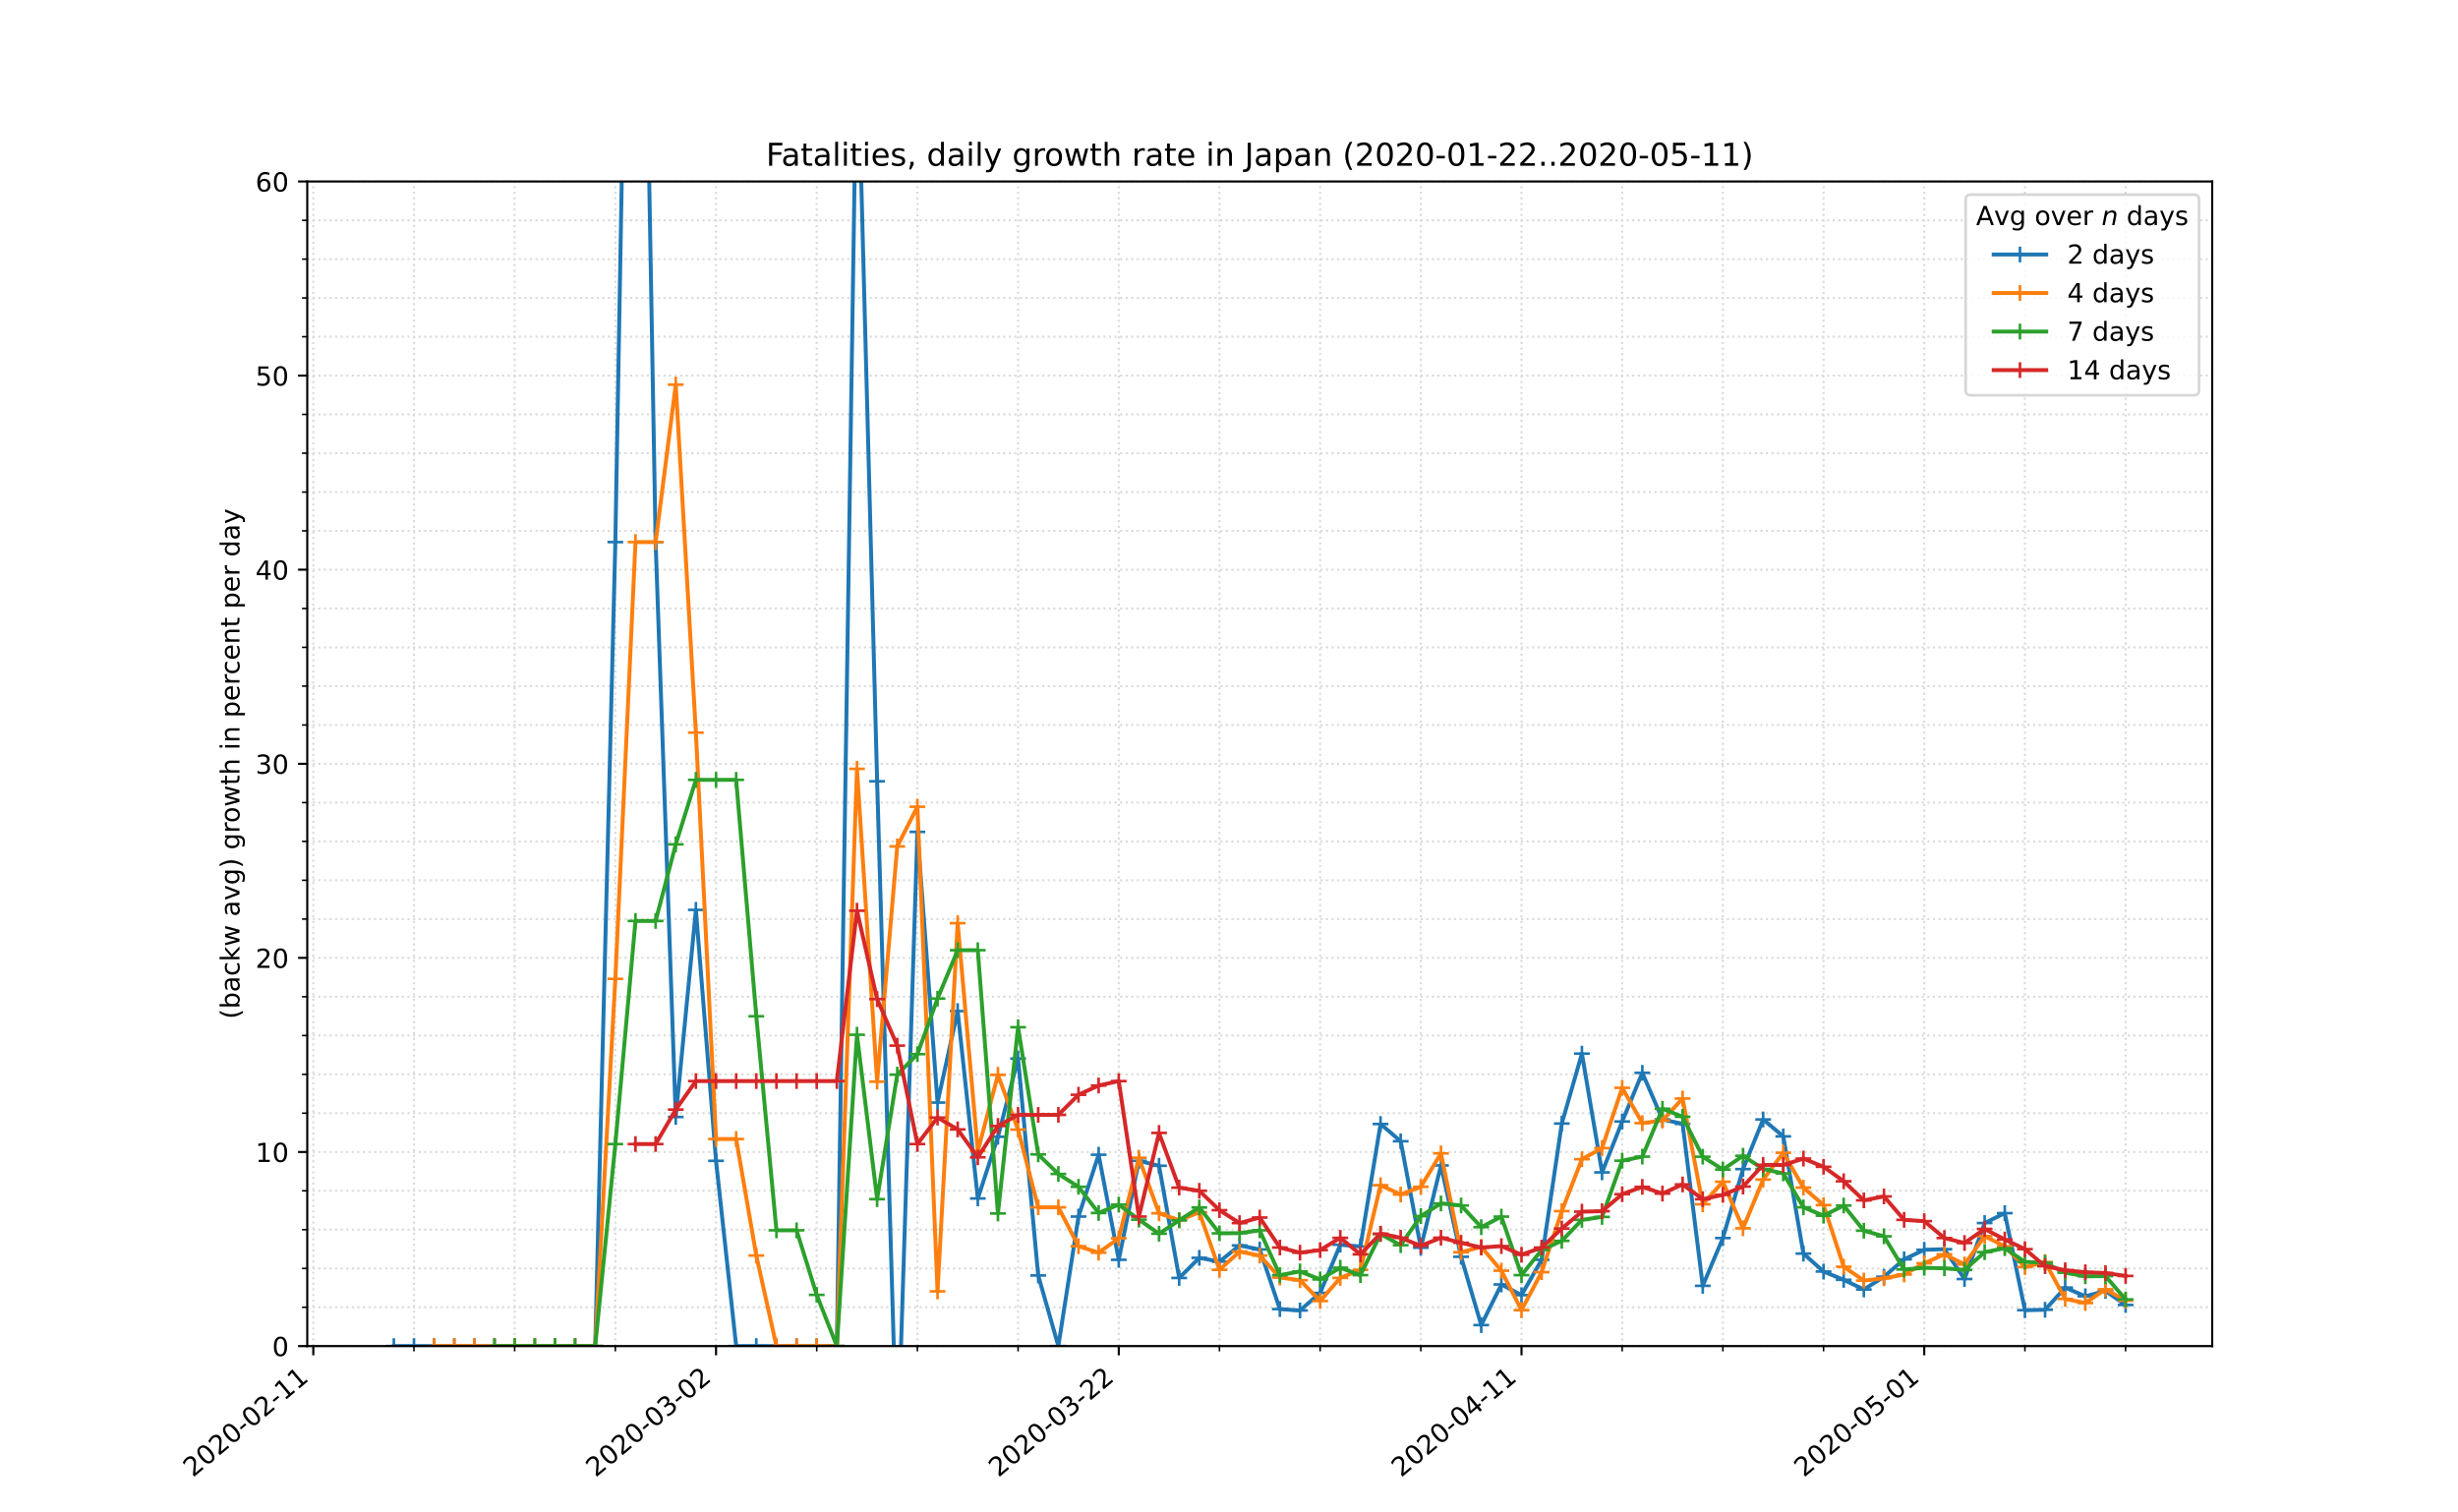 <?xml version="1.0" encoding="utf-8" standalone="no"?>
<!DOCTYPE svg PUBLIC "-//W3C//DTD SVG 1.1//EN"
  "http://www.w3.org/Graphics/SVG/1.1/DTD/svg11.dtd">
<!-- Created with matplotlib (https://matplotlib.org/) -->
<svg height="576pt" version="1.1" viewBox="0 0 936 576" width="936pt" xmlns="http://www.w3.org/2000/svg" xmlns:xlink="http://www.w3.org/1999/xlink">
 <defs>
  <style type="text/css">
*{stroke-linecap:butt;stroke-linejoin:round;}
  </style>
 </defs>
 <g id="figure_1">
  <g id="patch_1">
   <path d="M 0 576 
L 936 576 
L 936 0 
L 0 0 
z
" style="fill:#ffffff;"/>
  </g>
  <g id="axes_1">
   <g id="patch_2">
    <path d="M 117 512.64 
L 842.4 512.64 
L 842.4 69.12 
L 117 69.12 
z
" style="fill:#ffffff;"/>
   </g>
   <g id="matplotlib.axis_1">
    <g id="xtick_1">
     <g id="line2d_1">
      <path clip-path="url(#pc8b2d6d2ff)" d="M 119.3 512.64 
L 119.3 69.12 
" style="fill:none;stroke:#d8dcd6;stroke-dasharray:0.8,1.32;stroke-dashoffset:0;stroke-width:0.8;"/>
     </g>
     <g id="line2d_2">
      <defs>
       <path d="M 0 0 
L 0 3.5 
" id="m79d578e611" style="stroke:#000000;stroke-width:0.8;"/>
      </defs>
      <g>
       <use style="stroke:#000000;stroke-width:0.8;" x="119.3" xlink:href="#m79d578e611" y="512.64"/>
      </g>
     </g>
     <g id="text_1">
      <!-- 2020-02-11 -->
      <defs>
       <path d="M 19.188 8.297 
L 53.609 8.297 
L 53.609 0 
L 7.328 0 
L 7.328 8.297 
Q 12.938 14.109 22.625 23.891 
Q 32.328 33.688 34.812 36.531 
Q 39.547 41.844 41.422 45.531 
Q 43.312 49.219 43.312 52.781 
Q 43.312 58.594 39.234 62.25 
Q 35.156 65.922 28.609 65.922 
Q 23.969 65.922 18.812 64.312 
Q 13.672 62.703 7.812 59.422 
L 7.812 69.391 
Q 13.766 71.781 18.938 73 
Q 24.125 74.219 28.422 74.219 
Q 39.75 74.219 46.484 68.547 
Q 53.219 62.891 53.219 53.422 
Q 53.219 48.922 51.531 44.891 
Q 49.859 40.875 45.406 35.406 
Q 44.188 33.984 37.641 27.219 
Q 31.109 20.453 19.188 8.297 
z
" id="DejaVuSans-50"/>
       <path d="M 31.781 66.406 
Q 24.172 66.406 20.328 58.906 
Q 16.5 51.422 16.5 36.375 
Q 16.5 21.391 20.328 13.891 
Q 24.172 6.391 31.781 6.391 
Q 39.453 6.391 43.281 13.891 
Q 47.125 21.391 47.125 36.375 
Q 47.125 51.422 43.281 58.906 
Q 39.453 66.406 31.781 66.406 
z
M 31.781 74.219 
Q 44.047 74.219 50.516 64.516 
Q 56.984 54.828 56.984 36.375 
Q 56.984 17.969 50.516 8.266 
Q 44.047 -1.422 31.781 -1.422 
Q 19.531 -1.422 13.062 8.266 
Q 6.594 17.969 6.594 36.375 
Q 6.594 54.828 13.062 64.516 
Q 19.531 74.219 31.781 74.219 
z
" id="DejaVuSans-48"/>
       <path d="M 4.891 31.391 
L 31.203 31.391 
L 31.203 23.391 
L 4.891 23.391 
z
" id="DejaVuSans-45"/>
       <path d="M 12.406 8.297 
L 28.516 8.297 
L 28.516 63.922 
L 10.984 60.406 
L 10.984 69.391 
L 28.422 72.906 
L 38.281 72.906 
L 38.281 8.297 
L 54.391 8.297 
L 54.391 0 
L 12.406 0 
z
" id="DejaVuSans-49"/>
      </defs>
      <g transform="translate(73.444 562.817)rotate(-40)scale(0.1 -0.1)">
       <use xlink:href="#DejaVuSans-50"/>
       <use x="63.623" xlink:href="#DejaVuSans-48"/>
       <use x="127.246" xlink:href="#DejaVuSans-50"/>
       <use x="190.869" xlink:href="#DejaVuSans-48"/>
       <use x="254.492" xlink:href="#DejaVuSans-45"/>
       <use x="290.576" xlink:href="#DejaVuSans-48"/>
       <use x="354.199" xlink:href="#DejaVuSans-50"/>
       <use x="417.822" xlink:href="#DejaVuSans-45"/>
       <use x="453.906" xlink:href="#DejaVuSans-49"/>
       <use x="517.529" xlink:href="#DejaVuSans-49"/>
      </g>
     </g>
    </g>
    <g id="xtick_2">
     <g id="line2d_3">
      <path clip-path="url(#pc8b2d6d2ff)" d="M 272.662 512.64 
L 272.662 69.12 
" style="fill:none;stroke:#d8dcd6;stroke-dasharray:0.8,1.32;stroke-dashoffset:0;stroke-width:0.8;"/>
     </g>
     <g id="line2d_4">
      <g>
       <use style="stroke:#000000;stroke-width:0.8;" x="272.662" xlink:href="#m79d578e611" y="512.64"/>
      </g>
     </g>
     <g id="text_2">
      <!-- 2020-03-02 -->
      <defs>
       <path d="M 40.578 39.312 
Q 47.656 37.797 51.625 33 
Q 55.609 28.219 55.609 21.188 
Q 55.609 10.406 48.188 4.484 
Q 40.766 -1.422 27.094 -1.422 
Q 22.516 -1.422 17.656 -0.516 
Q 12.797 0.391 7.625 2.203 
L 7.625 11.719 
Q 11.719 9.328 16.594 8.109 
Q 21.484 6.891 26.812 6.891 
Q 36.078 6.891 40.938 10.547 
Q 45.797 14.203 45.797 21.188 
Q 45.797 27.641 41.281 31.266 
Q 36.766 34.906 28.719 34.906 
L 20.219 34.906 
L 20.219 43.016 
L 29.109 43.016 
Q 36.375 43.016 40.234 45.922 
Q 44.094 48.828 44.094 54.297 
Q 44.094 59.906 40.109 62.906 
Q 36.141 65.922 28.719 65.922 
Q 24.656 65.922 20.016 65.031 
Q 15.375 64.156 9.812 62.312 
L 9.812 71.094 
Q 15.438 72.656 20.344 73.438 
Q 25.25 74.219 29.594 74.219 
Q 40.828 74.219 47.359 69.109 
Q 53.906 64.016 53.906 55.328 
Q 53.906 49.266 50.438 45.094 
Q 46.969 40.922 40.578 39.312 
z
" id="DejaVuSans-51"/>
      </defs>
      <g transform="translate(226.806 562.817)rotate(-40)scale(0.1 -0.1)">
       <use xlink:href="#DejaVuSans-50"/>
       <use x="63.623" xlink:href="#DejaVuSans-48"/>
       <use x="127.246" xlink:href="#DejaVuSans-50"/>
       <use x="190.869" xlink:href="#DejaVuSans-48"/>
       <use x="254.492" xlink:href="#DejaVuSans-45"/>
       <use x="290.576" xlink:href="#DejaVuSans-48"/>
       <use x="354.199" xlink:href="#DejaVuSans-51"/>
       <use x="417.822" xlink:href="#DejaVuSans-45"/>
       <use x="453.906" xlink:href="#DejaVuSans-48"/>
       <use x="517.529" xlink:href="#DejaVuSans-50"/>
      </g>
     </g>
    </g>
    <g id="xtick_3">
     <g id="line2d_5">
      <path clip-path="url(#pc8b2d6d2ff)" d="M 426.023 512.64 
L 426.023 69.12 
" style="fill:none;stroke:#d8dcd6;stroke-dasharray:0.8,1.32;stroke-dashoffset:0;stroke-width:0.8;"/>
     </g>
     <g id="line2d_6">
      <g>
       <use style="stroke:#000000;stroke-width:0.8;" x="426.023" xlink:href="#m79d578e611" y="512.64"/>
      </g>
     </g>
     <g id="text_3">
      <!-- 2020-03-22 -->
      <g transform="translate(380.168 562.817)rotate(-40)scale(0.1 -0.1)">
       <use xlink:href="#DejaVuSans-50"/>
       <use x="63.623" xlink:href="#DejaVuSans-48"/>
       <use x="127.246" xlink:href="#DejaVuSans-50"/>
       <use x="190.869" xlink:href="#DejaVuSans-48"/>
       <use x="254.492" xlink:href="#DejaVuSans-45"/>
       <use x="290.576" xlink:href="#DejaVuSans-48"/>
       <use x="354.199" xlink:href="#DejaVuSans-51"/>
       <use x="417.822" xlink:href="#DejaVuSans-45"/>
       <use x="453.906" xlink:href="#DejaVuSans-50"/>
       <use x="517.529" xlink:href="#DejaVuSans-50"/>
      </g>
     </g>
    </g>
    <g id="xtick_4">
     <g id="line2d_7">
      <path clip-path="url(#pc8b2d6d2ff)" d="M 579.385 512.64 
L 579.385 69.12 
" style="fill:none;stroke:#d8dcd6;stroke-dasharray:0.8,1.32;stroke-dashoffset:0;stroke-width:0.8;"/>
     </g>
     <g id="line2d_8">
      <g>
       <use style="stroke:#000000;stroke-width:0.8;" x="579.385" xlink:href="#m79d578e611" y="512.64"/>
      </g>
     </g>
     <g id="text_4">
      <!-- 2020-04-11 -->
      <defs>
       <path d="M 37.797 64.312 
L 12.891 25.391 
L 37.797 25.391 
z
M 35.203 72.906 
L 47.609 72.906 
L 47.609 25.391 
L 58.016 25.391 
L 58.016 17.188 
L 47.609 17.188 
L 47.609 0 
L 37.797 0 
L 37.797 17.188 
L 4.891 17.188 
L 4.891 26.703 
z
" id="DejaVuSans-52"/>
      </defs>
      <g transform="translate(533.529 562.817)rotate(-40)scale(0.1 -0.1)">
       <use xlink:href="#DejaVuSans-50"/>
       <use x="63.623" xlink:href="#DejaVuSans-48"/>
       <use x="127.246" xlink:href="#DejaVuSans-50"/>
       <use x="190.869" xlink:href="#DejaVuSans-48"/>
       <use x="254.492" xlink:href="#DejaVuSans-45"/>
       <use x="290.576" xlink:href="#DejaVuSans-48"/>
       <use x="354.199" xlink:href="#DejaVuSans-52"/>
       <use x="417.822" xlink:href="#DejaVuSans-45"/>
       <use x="453.906" xlink:href="#DejaVuSans-49"/>
       <use x="517.529" xlink:href="#DejaVuSans-49"/>
      </g>
     </g>
    </g>
    <g id="xtick_5">
     <g id="line2d_9">
      <path clip-path="url(#pc8b2d6d2ff)" d="M 732.747 512.64 
L 732.747 69.12 
" style="fill:none;stroke:#d8dcd6;stroke-dasharray:0.8,1.32;stroke-dashoffset:0;stroke-width:0.8;"/>
     </g>
     <g id="line2d_10">
      <g>
       <use style="stroke:#000000;stroke-width:0.8;" x="732.747" xlink:href="#m79d578e611" y="512.64"/>
      </g>
     </g>
     <g id="text_5">
      <!-- 2020-05-01 -->
      <defs>
       <path d="M 10.797 72.906 
L 49.516 72.906 
L 49.516 64.594 
L 19.828 64.594 
L 19.828 46.734 
Q 21.969 47.469 24.109 47.828 
Q 26.266 48.188 28.422 48.188 
Q 40.625 48.188 47.75 41.5 
Q 54.891 34.812 54.891 23.391 
Q 54.891 11.625 47.562 5.094 
Q 40.234 -1.422 26.906 -1.422 
Q 22.312 -1.422 17.547 -0.641 
Q 12.797 0.141 7.719 1.703 
L 7.719 11.625 
Q 12.109 9.234 16.797 8.062 
Q 21.484 6.891 26.703 6.891 
Q 35.156 6.891 40.078 11.328 
Q 45.016 15.766 45.016 23.391 
Q 45.016 31 40.078 35.438 
Q 35.156 39.891 26.703 39.891 
Q 22.75 39.891 18.812 39.016 
Q 14.891 38.141 10.797 36.281 
z
" id="DejaVuSans-53"/>
      </defs>
      <g transform="translate(686.891 562.817)rotate(-40)scale(0.1 -0.1)">
       <use xlink:href="#DejaVuSans-50"/>
       <use x="63.623" xlink:href="#DejaVuSans-48"/>
       <use x="127.246" xlink:href="#DejaVuSans-50"/>
       <use x="190.869" xlink:href="#DejaVuSans-48"/>
       <use x="254.492" xlink:href="#DejaVuSans-45"/>
       <use x="290.576" xlink:href="#DejaVuSans-48"/>
       <use x="354.199" xlink:href="#DejaVuSans-53"/>
       <use x="417.822" xlink:href="#DejaVuSans-45"/>
       <use x="453.906" xlink:href="#DejaVuSans-48"/>
       <use x="517.529" xlink:href="#DejaVuSans-49"/>
      </g>
     </g>
    </g>
    <g id="xtick_6">
     <g id="line2d_11">
      <path clip-path="url(#pc8b2d6d2ff)" d="M 157.641 512.64 
L 157.641 69.12 
" style="fill:none;stroke:#d8dcd6;stroke-dasharray:0.8,1.32;stroke-dashoffset:0;stroke-width:0.8;"/>
     </g>
     <g id="line2d_12">
      <defs>
       <path d="M 0 0 
L 0 2 
" id="m0a1691c717" style="stroke:#000000;stroke-width:0.6;"/>
      </defs>
      <g>
       <use style="stroke:#000000;stroke-width:0.6;" x="157.641" xlink:href="#m0a1691c717" y="512.64"/>
      </g>
     </g>
    </g>
    <g id="xtick_7">
     <g id="line2d_13">
      <path clip-path="url(#pc8b2d6d2ff)" d="M 195.981 512.64 
L 195.981 69.12 
" style="fill:none;stroke:#d8dcd6;stroke-dasharray:0.8,1.32;stroke-dashoffset:0;stroke-width:0.8;"/>
     </g>
     <g id="line2d_14">
      <g>
       <use style="stroke:#000000;stroke-width:0.6;" x="195.981" xlink:href="#m0a1691c717" y="512.64"/>
      </g>
     </g>
    </g>
    <g id="xtick_8">
     <g id="line2d_15">
      <path clip-path="url(#pc8b2d6d2ff)" d="M 234.322 512.64 
L 234.322 69.12 
" style="fill:none;stroke:#d8dcd6;stroke-dasharray:0.8,1.32;stroke-dashoffset:0;stroke-width:0.8;"/>
     </g>
     <g id="line2d_16">
      <g>
       <use style="stroke:#000000;stroke-width:0.6;" x="234.322" xlink:href="#m0a1691c717" y="512.64"/>
      </g>
     </g>
    </g>
    <g id="xtick_9">
     <g id="line2d_17">
      <path clip-path="url(#pc8b2d6d2ff)" d="M 311.002 512.64 
L 311.002 69.12 
" style="fill:none;stroke:#d8dcd6;stroke-dasharray:0.8,1.32;stroke-dashoffset:0;stroke-width:0.8;"/>
     </g>
     <g id="line2d_18">
      <g>
       <use style="stroke:#000000;stroke-width:0.6;" x="311.002" xlink:href="#m0a1691c717" y="512.64"/>
      </g>
     </g>
    </g>
    <g id="xtick_10">
     <g id="line2d_19">
      <path clip-path="url(#pc8b2d6d2ff)" d="M 349.343 512.64 
L 349.343 69.12 
" style="fill:none;stroke:#d8dcd6;stroke-dasharray:0.8,1.32;stroke-dashoffset:0;stroke-width:0.8;"/>
     </g>
     <g id="line2d_20">
      <g>
       <use style="stroke:#000000;stroke-width:0.6;" x="349.343" xlink:href="#m0a1691c717" y="512.64"/>
      </g>
     </g>
    </g>
    <g id="xtick_11">
     <g id="line2d_21">
      <path clip-path="url(#pc8b2d6d2ff)" d="M 387.683 512.64 
L 387.683 69.12 
" style="fill:none;stroke:#d8dcd6;stroke-dasharray:0.8,1.32;stroke-dashoffset:0;stroke-width:0.8;"/>
     </g>
     <g id="line2d_22">
      <g>
       <use style="stroke:#000000;stroke-width:0.6;" x="387.683" xlink:href="#m0a1691c717" y="512.64"/>
      </g>
     </g>
    </g>
    <g id="xtick_12">
     <g id="line2d_23">
      <path clip-path="url(#pc8b2d6d2ff)" d="M 464.364 512.64 
L 464.364 69.12 
" style="fill:none;stroke:#d8dcd6;stroke-dasharray:0.8,1.32;stroke-dashoffset:0;stroke-width:0.8;"/>
     </g>
     <g id="line2d_24">
      <g>
       <use style="stroke:#000000;stroke-width:0.6;" x="464.364" xlink:href="#m0a1691c717" y="512.64"/>
      </g>
     </g>
    </g>
    <g id="xtick_13">
     <g id="line2d_25">
      <path clip-path="url(#pc8b2d6d2ff)" d="M 502.704 512.64 
L 502.704 69.12 
" style="fill:none;stroke:#d8dcd6;stroke-dasharray:0.8,1.32;stroke-dashoffset:0;stroke-width:0.8;"/>
     </g>
     <g id="line2d_26">
      <g>
       <use style="stroke:#000000;stroke-width:0.6;" x="502.704" xlink:href="#m0a1691c717" y="512.64"/>
      </g>
     </g>
    </g>
    <g id="xtick_14">
     <g id="line2d_27">
      <path clip-path="url(#pc8b2d6d2ff)" d="M 541.045 512.64 
L 541.045 69.12 
" style="fill:none;stroke:#d8dcd6;stroke-dasharray:0.8,1.32;stroke-dashoffset:0;stroke-width:0.8;"/>
     </g>
     <g id="line2d_28">
      <g>
       <use style="stroke:#000000;stroke-width:0.6;" x="541.045" xlink:href="#m0a1691c717" y="512.64"/>
      </g>
     </g>
    </g>
    <g id="xtick_15">
     <g id="line2d_29">
      <path clip-path="url(#pc8b2d6d2ff)" d="M 617.725 512.64 
L 617.725 69.12 
" style="fill:none;stroke:#d8dcd6;stroke-dasharray:0.8,1.32;stroke-dashoffset:0;stroke-width:0.8;"/>
     </g>
     <g id="line2d_30">
      <g>
       <use style="stroke:#000000;stroke-width:0.6;" x="617.725" xlink:href="#m0a1691c717" y="512.64"/>
      </g>
     </g>
    </g>
    <g id="xtick_16">
     <g id="line2d_31">
      <path clip-path="url(#pc8b2d6d2ff)" d="M 656.066 512.64 
L 656.066 69.12 
" style="fill:none;stroke:#d8dcd6;stroke-dasharray:0.8,1.32;stroke-dashoffset:0;stroke-width:0.8;"/>
     </g>
     <g id="line2d_32">
      <g>
       <use style="stroke:#000000;stroke-width:0.6;" x="656.066" xlink:href="#m0a1691c717" y="512.64"/>
      </g>
     </g>
    </g>
    <g id="xtick_17">
     <g id="line2d_33">
      <path clip-path="url(#pc8b2d6d2ff)" d="M 694.406 512.64 
L 694.406 69.12 
" style="fill:none;stroke:#d8dcd6;stroke-dasharray:0.8,1.32;stroke-dashoffset:0;stroke-width:0.8;"/>
     </g>
     <g id="line2d_34">
      <g>
       <use style="stroke:#000000;stroke-width:0.6;" x="694.406" xlink:href="#m0a1691c717" y="512.64"/>
      </g>
     </g>
    </g>
    <g id="xtick_18">
     <g id="line2d_35">
      <path clip-path="url(#pc8b2d6d2ff)" d="M 771.087 512.64 
L 771.087 69.12 
" style="fill:none;stroke:#d8dcd6;stroke-dasharray:0.8,1.32;stroke-dashoffset:0;stroke-width:0.8;"/>
     </g>
     <g id="line2d_36">
      <g>
       <use style="stroke:#000000;stroke-width:0.6;" x="771.087" xlink:href="#m0a1691c717" y="512.64"/>
      </g>
     </g>
    </g>
    <g id="xtick_19">
     <g id="line2d_37">
      <path clip-path="url(#pc8b2d6d2ff)" d="M 809.427 512.64 
L 809.427 69.12 
" style="fill:none;stroke:#d8dcd6;stroke-dasharray:0.8,1.32;stroke-dashoffset:0;stroke-width:0.8;"/>
     </g>
     <g id="line2d_38">
      <g>
       <use style="stroke:#000000;stroke-width:0.6;" x="809.427" xlink:href="#m0a1691c717" y="512.64"/>
      </g>
     </g>
    </g>
   </g>
   <g id="matplotlib.axis_2">
    <g id="ytick_1">
     <g id="line2d_39">
      <path clip-path="url(#pc8b2d6d2ff)" d="M 117 512.64 
L 842.4 512.64 
" style="fill:none;stroke:#d8dcd6;stroke-dasharray:0.8,1.32;stroke-dashoffset:0;stroke-width:0.8;"/>
     </g>
     <g id="line2d_40">
      <defs>
       <path d="M 0 0 
L -3.5 0 
" id="m007669c81e" style="stroke:#000000;stroke-width:0.8;"/>
      </defs>
      <g>
       <use style="stroke:#000000;stroke-width:0.8;" x="117" xlink:href="#m007669c81e" y="512.64"/>
      </g>
     </g>
     <g id="text_6">
      <!-- 0 -->
      <g transform="translate(103.638 516.439)scale(0.1 -0.1)">
       <use xlink:href="#DejaVuSans-48"/>
      </g>
     </g>
    </g>
    <g id="ytick_2">
     <g id="line2d_41">
      <path clip-path="url(#pc8b2d6d2ff)" d="M 117 438.72 
L 842.4 438.72 
" style="fill:none;stroke:#d8dcd6;stroke-dasharray:0.8,1.32;stroke-dashoffset:0;stroke-width:0.8;"/>
     </g>
     <g id="line2d_42">
      <g>
       <use style="stroke:#000000;stroke-width:0.8;" x="117" xlink:href="#m007669c81e" y="438.72"/>
      </g>
     </g>
     <g id="text_7">
      <!-- 10 -->
      <g transform="translate(97.275 442.519)scale(0.1 -0.1)">
       <use xlink:href="#DejaVuSans-49"/>
       <use x="63.623" xlink:href="#DejaVuSans-48"/>
      </g>
     </g>
    </g>
    <g id="ytick_3">
     <g id="line2d_43">
      <path clip-path="url(#pc8b2d6d2ff)" d="M 117 364.8 
L 842.4 364.8 
" style="fill:none;stroke:#d8dcd6;stroke-dasharray:0.8,1.32;stroke-dashoffset:0;stroke-width:0.8;"/>
     </g>
     <g id="line2d_44">
      <g>
       <use style="stroke:#000000;stroke-width:0.8;" x="117" xlink:href="#m007669c81e" y="364.8"/>
      </g>
     </g>
     <g id="text_8">
      <!-- 20 -->
      <g transform="translate(97.275 368.599)scale(0.1 -0.1)">
       <use xlink:href="#DejaVuSans-50"/>
       <use x="63.623" xlink:href="#DejaVuSans-48"/>
      </g>
     </g>
    </g>
    <g id="ytick_4">
     <g id="line2d_45">
      <path clip-path="url(#pc8b2d6d2ff)" d="M 117 290.88 
L 842.4 290.88 
" style="fill:none;stroke:#d8dcd6;stroke-dasharray:0.8,1.32;stroke-dashoffset:0;stroke-width:0.8;"/>
     </g>
     <g id="line2d_46">
      <g>
       <use style="stroke:#000000;stroke-width:0.8;" x="117" xlink:href="#m007669c81e" y="290.88"/>
      </g>
     </g>
     <g id="text_9">
      <!-- 30 -->
      <g transform="translate(97.275 294.679)scale(0.1 -0.1)">
       <use xlink:href="#DejaVuSans-51"/>
       <use x="63.623" xlink:href="#DejaVuSans-48"/>
      </g>
     </g>
    </g>
    <g id="ytick_5">
     <g id="line2d_47">
      <path clip-path="url(#pc8b2d6d2ff)" d="M 117 216.96 
L 842.4 216.96 
" style="fill:none;stroke:#d8dcd6;stroke-dasharray:0.8,1.32;stroke-dashoffset:0;stroke-width:0.8;"/>
     </g>
     <g id="line2d_48">
      <g>
       <use style="stroke:#000000;stroke-width:0.8;" x="117" xlink:href="#m007669c81e" y="216.96"/>
      </g>
     </g>
     <g id="text_10">
      <!-- 40 -->
      <g transform="translate(97.275 220.759)scale(0.1 -0.1)">
       <use xlink:href="#DejaVuSans-52"/>
       <use x="63.623" xlink:href="#DejaVuSans-48"/>
      </g>
     </g>
    </g>
    <g id="ytick_6">
     <g id="line2d_49">
      <path clip-path="url(#pc8b2d6d2ff)" d="M 117 143.04 
L 842.4 143.04 
" style="fill:none;stroke:#d8dcd6;stroke-dasharray:0.8,1.32;stroke-dashoffset:0;stroke-width:0.8;"/>
     </g>
     <g id="line2d_50">
      <g>
       <use style="stroke:#000000;stroke-width:0.8;" x="117" xlink:href="#m007669c81e" y="143.04"/>
      </g>
     </g>
     <g id="text_11">
      <!-- 50 -->
      <g transform="translate(97.275 146.839)scale(0.1 -0.1)">
       <use xlink:href="#DejaVuSans-53"/>
       <use x="63.623" xlink:href="#DejaVuSans-48"/>
      </g>
     </g>
    </g>
    <g id="ytick_7">
     <g id="line2d_51">
      <path clip-path="url(#pc8b2d6d2ff)" d="M 117 69.12 
L 842.4 69.12 
" style="fill:none;stroke:#d8dcd6;stroke-dasharray:0.8,1.32;stroke-dashoffset:0;stroke-width:0.8;"/>
     </g>
     <g id="line2d_52">
      <g>
       <use style="stroke:#000000;stroke-width:0.8;" x="117" xlink:href="#m007669c81e" y="69.12"/>
      </g>
     </g>
     <g id="text_12">
      <!-- 60 -->
      <defs>
       <path d="M 33.016 40.375 
Q 26.375 40.375 22.484 35.828 
Q 18.609 31.297 18.609 23.391 
Q 18.609 15.531 22.484 10.953 
Q 26.375 6.391 33.016 6.391 
Q 39.656 6.391 43.531 10.953 
Q 47.406 15.531 47.406 23.391 
Q 47.406 31.297 43.531 35.828 
Q 39.656 40.375 33.016 40.375 
z
M 52.594 71.297 
L 52.594 62.312 
Q 48.875 64.062 45.094 64.984 
Q 41.312 65.922 37.594 65.922 
Q 27.828 65.922 22.672 59.328 
Q 17.531 52.734 16.797 39.406 
Q 19.672 43.656 24.016 45.922 
Q 28.375 48.188 33.594 48.188 
Q 44.578 48.188 50.953 41.516 
Q 57.328 34.859 57.328 23.391 
Q 57.328 12.156 50.688 5.359 
Q 44.047 -1.422 33.016 -1.422 
Q 20.359 -1.422 13.672 8.266 
Q 6.984 17.969 6.984 36.375 
Q 6.984 53.656 15.188 63.938 
Q 23.391 74.219 37.203 74.219 
Q 40.922 74.219 44.703 73.484 
Q 48.484 72.75 52.594 71.297 
z
" id="DejaVuSans-54"/>
      </defs>
      <g transform="translate(97.275 72.919)scale(0.1 -0.1)">
       <use xlink:href="#DejaVuSans-54"/>
       <use x="63.623" xlink:href="#DejaVuSans-48"/>
      </g>
     </g>
    </g>
    <g id="ytick_8">
     <g id="line2d_53">
      <path clip-path="url(#pc8b2d6d2ff)" d="M 117 497.856 
L 842.4 497.856 
" style="fill:none;stroke:#d8dcd6;stroke-dasharray:0.8,1.32;stroke-dashoffset:0;stroke-width:0.8;"/>
     </g>
     <g id="line2d_54">
      <defs>
       <path d="M 0 0 
L -2 0 
" id="m24c7c1da8b" style="stroke:#000000;stroke-width:0.6;"/>
      </defs>
      <g>
       <use style="stroke:#000000;stroke-width:0.6;" x="117" xlink:href="#m24c7c1da8b" y="497.856"/>
      </g>
     </g>
    </g>
    <g id="ytick_9">
     <g id="line2d_55">
      <path clip-path="url(#pc8b2d6d2ff)" d="M 117 483.072 
L 842.4 483.072 
" style="fill:none;stroke:#d8dcd6;stroke-dasharray:0.8,1.32;stroke-dashoffset:0;stroke-width:0.8;"/>
     </g>
     <g id="line2d_56">
      <g>
       <use style="stroke:#000000;stroke-width:0.6;" x="117" xlink:href="#m24c7c1da8b" y="483.072"/>
      </g>
     </g>
    </g>
    <g id="ytick_10">
     <g id="line2d_57">
      <path clip-path="url(#pc8b2d6d2ff)" d="M 117 468.288 
L 842.4 468.288 
" style="fill:none;stroke:#d8dcd6;stroke-dasharray:0.8,1.32;stroke-dashoffset:0;stroke-width:0.8;"/>
     </g>
     <g id="line2d_58">
      <g>
       <use style="stroke:#000000;stroke-width:0.6;" x="117" xlink:href="#m24c7c1da8b" y="468.288"/>
      </g>
     </g>
    </g>
    <g id="ytick_11">
     <g id="line2d_59">
      <path clip-path="url(#pc8b2d6d2ff)" d="M 117 453.504 
L 842.4 453.504 
" style="fill:none;stroke:#d8dcd6;stroke-dasharray:0.8,1.32;stroke-dashoffset:0;stroke-width:0.8;"/>
     </g>
     <g id="line2d_60">
      <g>
       <use style="stroke:#000000;stroke-width:0.6;" x="117" xlink:href="#m24c7c1da8b" y="453.504"/>
      </g>
     </g>
    </g>
    <g id="ytick_12">
     <g id="line2d_61">
      <path clip-path="url(#pc8b2d6d2ff)" d="M 117 423.936 
L 842.4 423.936 
" style="fill:none;stroke:#d8dcd6;stroke-dasharray:0.8,1.32;stroke-dashoffset:0;stroke-width:0.8;"/>
     </g>
     <g id="line2d_62">
      <g>
       <use style="stroke:#000000;stroke-width:0.6;" x="117" xlink:href="#m24c7c1da8b" y="423.936"/>
      </g>
     </g>
    </g>
    <g id="ytick_13">
     <g id="line2d_63">
      <path clip-path="url(#pc8b2d6d2ff)" d="M 117 409.152 
L 842.4 409.152 
" style="fill:none;stroke:#d8dcd6;stroke-dasharray:0.8,1.32;stroke-dashoffset:0;stroke-width:0.8;"/>
     </g>
     <g id="line2d_64">
      <g>
       <use style="stroke:#000000;stroke-width:0.6;" x="117" xlink:href="#m24c7c1da8b" y="409.152"/>
      </g>
     </g>
    </g>
    <g id="ytick_14">
     <g id="line2d_65">
      <path clip-path="url(#pc8b2d6d2ff)" d="M 117 394.368 
L 842.4 394.368 
" style="fill:none;stroke:#d8dcd6;stroke-dasharray:0.8,1.32;stroke-dashoffset:0;stroke-width:0.8;"/>
     </g>
     <g id="line2d_66">
      <g>
       <use style="stroke:#000000;stroke-width:0.6;" x="117" xlink:href="#m24c7c1da8b" y="394.368"/>
      </g>
     </g>
    </g>
    <g id="ytick_15">
     <g id="line2d_67">
      <path clip-path="url(#pc8b2d6d2ff)" d="M 117 379.584 
L 842.4 379.584 
" style="fill:none;stroke:#d8dcd6;stroke-dasharray:0.8,1.32;stroke-dashoffset:0;stroke-width:0.8;"/>
     </g>
     <g id="line2d_68">
      <g>
       <use style="stroke:#000000;stroke-width:0.6;" x="117" xlink:href="#m24c7c1da8b" y="379.584"/>
      </g>
     </g>
    </g>
    <g id="ytick_16">
     <g id="line2d_69">
      <path clip-path="url(#pc8b2d6d2ff)" d="M 117 350.016 
L 842.4 350.016 
" style="fill:none;stroke:#d8dcd6;stroke-dasharray:0.8,1.32;stroke-dashoffset:0;stroke-width:0.8;"/>
     </g>
     <g id="line2d_70">
      <g>
       <use style="stroke:#000000;stroke-width:0.6;" x="117" xlink:href="#m24c7c1da8b" y="350.016"/>
      </g>
     </g>
    </g>
    <g id="ytick_17">
     <g id="line2d_71">
      <path clip-path="url(#pc8b2d6d2ff)" d="M 117 335.232 
L 842.4 335.232 
" style="fill:none;stroke:#d8dcd6;stroke-dasharray:0.8,1.32;stroke-dashoffset:0;stroke-width:0.8;"/>
     </g>
     <g id="line2d_72">
      <g>
       <use style="stroke:#000000;stroke-width:0.6;" x="117" xlink:href="#m24c7c1da8b" y="335.232"/>
      </g>
     </g>
    </g>
    <g id="ytick_18">
     <g id="line2d_73">
      <path clip-path="url(#pc8b2d6d2ff)" d="M 117 320.448 
L 842.4 320.448 
" style="fill:none;stroke:#d8dcd6;stroke-dasharray:0.8,1.32;stroke-dashoffset:0;stroke-width:0.8;"/>
     </g>
     <g id="line2d_74">
      <g>
       <use style="stroke:#000000;stroke-width:0.6;" x="117" xlink:href="#m24c7c1da8b" y="320.448"/>
      </g>
     </g>
    </g>
    <g id="ytick_19">
     <g id="line2d_75">
      <path clip-path="url(#pc8b2d6d2ff)" d="M 117 305.664 
L 842.4 305.664 
" style="fill:none;stroke:#d8dcd6;stroke-dasharray:0.8,1.32;stroke-dashoffset:0;stroke-width:0.8;"/>
     </g>
     <g id="line2d_76">
      <g>
       <use style="stroke:#000000;stroke-width:0.6;" x="117" xlink:href="#m24c7c1da8b" y="305.664"/>
      </g>
     </g>
    </g>
    <g id="ytick_20">
     <g id="line2d_77">
      <path clip-path="url(#pc8b2d6d2ff)" d="M 117 276.096 
L 842.4 276.096 
" style="fill:none;stroke:#d8dcd6;stroke-dasharray:0.8,1.32;stroke-dashoffset:0;stroke-width:0.8;"/>
     </g>
     <g id="line2d_78">
      <g>
       <use style="stroke:#000000;stroke-width:0.6;" x="117" xlink:href="#m24c7c1da8b" y="276.096"/>
      </g>
     </g>
    </g>
    <g id="ytick_21">
     <g id="line2d_79">
      <path clip-path="url(#pc8b2d6d2ff)" d="M 117 261.312 
L 842.4 261.312 
" style="fill:none;stroke:#d8dcd6;stroke-dasharray:0.8,1.32;stroke-dashoffset:0;stroke-width:0.8;"/>
     </g>
     <g id="line2d_80">
      <g>
       <use style="stroke:#000000;stroke-width:0.6;" x="117" xlink:href="#m24c7c1da8b" y="261.312"/>
      </g>
     </g>
    </g>
    <g id="ytick_22">
     <g id="line2d_81">
      <path clip-path="url(#pc8b2d6d2ff)" d="M 117 246.528 
L 842.4 246.528 
" style="fill:none;stroke:#d8dcd6;stroke-dasharray:0.8,1.32;stroke-dashoffset:0;stroke-width:0.8;"/>
     </g>
     <g id="line2d_82">
      <g>
       <use style="stroke:#000000;stroke-width:0.6;" x="117" xlink:href="#m24c7c1da8b" y="246.528"/>
      </g>
     </g>
    </g>
    <g id="ytick_23">
     <g id="line2d_83">
      <path clip-path="url(#pc8b2d6d2ff)" d="M 117 231.744 
L 842.4 231.744 
" style="fill:none;stroke:#d8dcd6;stroke-dasharray:0.8,1.32;stroke-dashoffset:0;stroke-width:0.8;"/>
     </g>
     <g id="line2d_84">
      <g>
       <use style="stroke:#000000;stroke-width:0.6;" x="117" xlink:href="#m24c7c1da8b" y="231.744"/>
      </g>
     </g>
    </g>
    <g id="ytick_24">
     <g id="line2d_85">
      <path clip-path="url(#pc8b2d6d2ff)" d="M 117 202.176 
L 842.4 202.176 
" style="fill:none;stroke:#d8dcd6;stroke-dasharray:0.8,1.32;stroke-dashoffset:0;stroke-width:0.8;"/>
     </g>
     <g id="line2d_86">
      <g>
       <use style="stroke:#000000;stroke-width:0.6;" x="117" xlink:href="#m24c7c1da8b" y="202.176"/>
      </g>
     </g>
    </g>
    <g id="ytick_25">
     <g id="line2d_87">
      <path clip-path="url(#pc8b2d6d2ff)" d="M 117 187.392 
L 842.4 187.392 
" style="fill:none;stroke:#d8dcd6;stroke-dasharray:0.8,1.32;stroke-dashoffset:0;stroke-width:0.8;"/>
     </g>
     <g id="line2d_88">
      <g>
       <use style="stroke:#000000;stroke-width:0.6;" x="117" xlink:href="#m24c7c1da8b" y="187.392"/>
      </g>
     </g>
    </g>
    <g id="ytick_26">
     <g id="line2d_89">
      <path clip-path="url(#pc8b2d6d2ff)" d="M 117 172.608 
L 842.4 172.608 
" style="fill:none;stroke:#d8dcd6;stroke-dasharray:0.8,1.32;stroke-dashoffset:0;stroke-width:0.8;"/>
     </g>
     <g id="line2d_90">
      <g>
       <use style="stroke:#000000;stroke-width:0.6;" x="117" xlink:href="#m24c7c1da8b" y="172.608"/>
      </g>
     </g>
    </g>
    <g id="ytick_27">
     <g id="line2d_91">
      <path clip-path="url(#pc8b2d6d2ff)" d="M 117 157.824 
L 842.4 157.824 
" style="fill:none;stroke:#d8dcd6;stroke-dasharray:0.8,1.32;stroke-dashoffset:0;stroke-width:0.8;"/>
     </g>
     <g id="line2d_92">
      <g>
       <use style="stroke:#000000;stroke-width:0.6;" x="117" xlink:href="#m24c7c1da8b" y="157.824"/>
      </g>
     </g>
    </g>
    <g id="ytick_28">
     <g id="line2d_93">
      <path clip-path="url(#pc8b2d6d2ff)" d="M 117 128.256 
L 842.4 128.256 
" style="fill:none;stroke:#d8dcd6;stroke-dasharray:0.8,1.32;stroke-dashoffset:0;stroke-width:0.8;"/>
     </g>
     <g id="line2d_94">
      <g>
       <use style="stroke:#000000;stroke-width:0.6;" x="117" xlink:href="#m24c7c1da8b" y="128.256"/>
      </g>
     </g>
    </g>
    <g id="ytick_29">
     <g id="line2d_95">
      <path clip-path="url(#pc8b2d6d2ff)" d="M 117 113.472 
L 842.4 113.472 
" style="fill:none;stroke:#d8dcd6;stroke-dasharray:0.8,1.32;stroke-dashoffset:0;stroke-width:0.8;"/>
     </g>
     <g id="line2d_96">
      <g>
       <use style="stroke:#000000;stroke-width:0.6;" x="117" xlink:href="#m24c7c1da8b" y="113.472"/>
      </g>
     </g>
    </g>
    <g id="ytick_30">
     <g id="line2d_97">
      <path clip-path="url(#pc8b2d6d2ff)" d="M 117 98.688 
L 842.4 98.688 
" style="fill:none;stroke:#d8dcd6;stroke-dasharray:0.8,1.32;stroke-dashoffset:0;stroke-width:0.8;"/>
     </g>
     <g id="line2d_98">
      <g>
       <use style="stroke:#000000;stroke-width:0.6;" x="117" xlink:href="#m24c7c1da8b" y="98.688"/>
      </g>
     </g>
    </g>
    <g id="ytick_31">
     <g id="line2d_99">
      <path clip-path="url(#pc8b2d6d2ff)" d="M 117 83.904 
L 842.4 83.904 
" style="fill:none;stroke:#d8dcd6;stroke-dasharray:0.8,1.32;stroke-dashoffset:0;stroke-width:0.8;"/>
     </g>
     <g id="line2d_100">
      <g>
       <use style="stroke:#000000;stroke-width:0.6;" x="117" xlink:href="#m24c7c1da8b" y="83.904"/>
      </g>
     </g>
    </g>
    <g id="text_13">
     <!-- (backw avg) growth in percent per day -->
     <defs>
      <path d="M 31 75.875 
Q 24.469 64.656 21.281 53.656 
Q 18.109 42.672 18.109 31.391 
Q 18.109 20.125 21.312 9.062 
Q 24.516 -2 31 -13.188 
L 23.188 -13.188 
Q 15.875 -1.703 12.234 9.375 
Q 8.594 20.453 8.594 31.391 
Q 8.594 42.281 12.203 53.312 
Q 15.828 64.359 23.188 75.875 
z
" id="DejaVuSans-40"/>
      <path d="M 48.688 27.297 
Q 48.688 37.203 44.609 42.844 
Q 40.531 48.484 33.406 48.484 
Q 26.266 48.484 22.188 42.844 
Q 18.109 37.203 18.109 27.297 
Q 18.109 17.391 22.188 11.75 
Q 26.266 6.109 33.406 6.109 
Q 40.531 6.109 44.609 11.75 
Q 48.688 17.391 48.688 27.297 
z
M 18.109 46.391 
Q 20.953 51.266 25.266 53.625 
Q 29.594 56 35.594 56 
Q 45.562 56 51.781 48.094 
Q 58.016 40.188 58.016 27.297 
Q 58.016 14.406 51.781 6.484 
Q 45.562 -1.422 35.594 -1.422 
Q 29.594 -1.422 25.266 0.953 
Q 20.953 3.328 18.109 8.203 
L 18.109 0 
L 9.078 0 
L 9.078 75.984 
L 18.109 75.984 
z
" id="DejaVuSans-98"/>
      <path d="M 34.281 27.484 
Q 23.391 27.484 19.188 25 
Q 14.984 22.516 14.984 16.5 
Q 14.984 11.719 18.141 8.906 
Q 21.297 6.109 26.703 6.109 
Q 34.188 6.109 38.703 11.406 
Q 43.219 16.703 43.219 25.484 
L 43.219 27.484 
z
M 52.203 31.203 
L 52.203 0 
L 43.219 0 
L 43.219 8.297 
Q 40.141 3.328 35.547 0.953 
Q 30.953 -1.422 24.312 -1.422 
Q 15.922 -1.422 10.953 3.297 
Q 6 8.016 6 15.922 
Q 6 25.141 12.172 29.828 
Q 18.359 34.516 30.609 34.516 
L 43.219 34.516 
L 43.219 35.406 
Q 43.219 41.609 39.141 45 
Q 35.062 48.391 27.688 48.391 
Q 23 48.391 18.547 47.266 
Q 14.109 46.141 10.016 43.891 
L 10.016 52.203 
Q 14.938 54.109 19.578 55.047 
Q 24.219 56 28.609 56 
Q 40.484 56 46.344 49.844 
Q 52.203 43.703 52.203 31.203 
z
" id="DejaVuSans-97"/>
      <path d="M 48.781 52.594 
L 48.781 44.188 
Q 44.969 46.297 41.141 47.344 
Q 37.312 48.391 33.406 48.391 
Q 24.656 48.391 19.812 42.844 
Q 14.984 37.312 14.984 27.297 
Q 14.984 17.281 19.812 11.734 
Q 24.656 6.203 33.406 6.203 
Q 37.312 6.203 41.141 7.25 
Q 44.969 8.297 48.781 10.406 
L 48.781 2.094 
Q 45.016 0.344 40.984 -0.531 
Q 36.969 -1.422 32.422 -1.422 
Q 20.062 -1.422 12.781 6.344 
Q 5.516 14.109 5.516 27.297 
Q 5.516 40.672 12.859 48.328 
Q 20.219 56 33.016 56 
Q 37.156 56 41.109 55.141 
Q 45.062 54.297 48.781 52.594 
z
" id="DejaVuSans-99"/>
      <path d="M 9.078 75.984 
L 18.109 75.984 
L 18.109 31.109 
L 44.922 54.688 
L 56.391 54.688 
L 27.391 29.109 
L 57.625 0 
L 45.906 0 
L 18.109 26.703 
L 18.109 0 
L 9.078 0 
z
" id="DejaVuSans-107"/>
      <path d="M 4.203 54.688 
L 13.188 54.688 
L 24.422 12.016 
L 35.594 54.688 
L 46.188 54.688 
L 57.422 12.016 
L 68.609 54.688 
L 77.594 54.688 
L 63.281 0 
L 52.688 0 
L 40.922 44.828 
L 29.109 0 
L 18.5 0 
z
" id="DejaVuSans-119"/>
      <path id="DejaVuSans-32"/>
      <path d="M 2.984 54.688 
L 12.5 54.688 
L 29.594 8.797 
L 46.688 54.688 
L 56.203 54.688 
L 35.688 0 
L 23.484 0 
z
" id="DejaVuSans-118"/>
      <path d="M 45.406 27.984 
Q 45.406 37.75 41.375 43.109 
Q 37.359 48.484 30.078 48.484 
Q 22.859 48.484 18.828 43.109 
Q 14.797 37.75 14.797 27.984 
Q 14.797 18.266 18.828 12.891 
Q 22.859 7.516 30.078 7.516 
Q 37.359 7.516 41.375 12.891 
Q 45.406 18.266 45.406 27.984 
z
M 54.391 6.781 
Q 54.391 -7.172 48.188 -13.984 
Q 42 -20.797 29.203 -20.797 
Q 24.469 -20.797 20.266 -20.094 
Q 16.062 -19.391 12.109 -17.922 
L 12.109 -9.188 
Q 16.062 -11.328 19.922 -12.344 
Q 23.781 -13.375 27.781 -13.375 
Q 36.625 -13.375 41.016 -8.766 
Q 45.406 -4.156 45.406 5.172 
L 45.406 9.625 
Q 42.625 4.781 38.281 2.391 
Q 33.938 0 27.875 0 
Q 17.828 0 11.672 7.656 
Q 5.516 15.328 5.516 27.984 
Q 5.516 40.672 11.672 48.328 
Q 17.828 56 27.875 56 
Q 33.938 56 38.281 53.609 
Q 42.625 51.219 45.406 46.391 
L 45.406 54.688 
L 54.391 54.688 
z
" id="DejaVuSans-103"/>
      <path d="M 8.016 75.875 
L 15.828 75.875 
Q 23.141 64.359 26.781 53.312 
Q 30.422 42.281 30.422 31.391 
Q 30.422 20.453 26.781 9.375 
Q 23.141 -1.703 15.828 -13.188 
L 8.016 -13.188 
Q 14.5 -2 17.703 9.062 
Q 20.906 20.125 20.906 31.391 
Q 20.906 42.672 17.703 53.656 
Q 14.5 64.656 8.016 75.875 
z
" id="DejaVuSans-41"/>
      <path d="M 41.109 46.297 
Q 39.594 47.172 37.812 47.578 
Q 36.031 48 33.891 48 
Q 26.266 48 22.188 43.047 
Q 18.109 38.094 18.109 28.812 
L 18.109 0 
L 9.078 0 
L 9.078 54.688 
L 18.109 54.688 
L 18.109 46.188 
Q 20.953 51.172 25.484 53.578 
Q 30.031 56 36.531 56 
Q 37.453 56 38.578 55.875 
Q 39.703 55.766 41.062 55.516 
z
" id="DejaVuSans-114"/>
      <path d="M 30.609 48.391 
Q 23.391 48.391 19.188 42.75 
Q 14.984 37.109 14.984 27.297 
Q 14.984 17.484 19.156 11.844 
Q 23.344 6.203 30.609 6.203 
Q 37.797 6.203 41.984 11.859 
Q 46.188 17.531 46.188 27.297 
Q 46.188 37.016 41.984 42.703 
Q 37.797 48.391 30.609 48.391 
z
M 30.609 56 
Q 42.328 56 49.016 48.375 
Q 55.719 40.766 55.719 27.297 
Q 55.719 13.875 49.016 6.219 
Q 42.328 -1.422 30.609 -1.422 
Q 18.844 -1.422 12.172 6.219 
Q 5.516 13.875 5.516 27.297 
Q 5.516 40.766 12.172 48.375 
Q 18.844 56 30.609 56 
z
" id="DejaVuSans-111"/>
      <path d="M 18.312 70.219 
L 18.312 54.688 
L 36.812 54.688 
L 36.812 47.703 
L 18.312 47.703 
L 18.312 18.016 
Q 18.312 11.328 20.141 9.422 
Q 21.969 7.516 27.594 7.516 
L 36.812 7.516 
L 36.812 0 
L 27.594 0 
Q 17.188 0 13.234 3.875 
Q 9.281 7.766 9.281 18.016 
L 9.281 47.703 
L 2.688 47.703 
L 2.688 54.688 
L 9.281 54.688 
L 9.281 70.219 
z
" id="DejaVuSans-116"/>
      <path d="M 54.891 33.016 
L 54.891 0 
L 45.906 0 
L 45.906 32.719 
Q 45.906 40.484 42.875 44.328 
Q 39.844 48.188 33.797 48.188 
Q 26.516 48.188 22.312 43.547 
Q 18.109 38.922 18.109 30.906 
L 18.109 0 
L 9.078 0 
L 9.078 75.984 
L 18.109 75.984 
L 18.109 46.188 
Q 21.344 51.125 25.703 53.562 
Q 30.078 56 35.797 56 
Q 45.219 56 50.047 50.172 
Q 54.891 44.344 54.891 33.016 
z
" id="DejaVuSans-104"/>
      <path d="M 9.422 54.688 
L 18.406 54.688 
L 18.406 0 
L 9.422 0 
z
M 9.422 75.984 
L 18.406 75.984 
L 18.406 64.594 
L 9.422 64.594 
z
" id="DejaVuSans-105"/>
      <path d="M 54.891 33.016 
L 54.891 0 
L 45.906 0 
L 45.906 32.719 
Q 45.906 40.484 42.875 44.328 
Q 39.844 48.188 33.797 48.188 
Q 26.516 48.188 22.312 43.547 
Q 18.109 38.922 18.109 30.906 
L 18.109 0 
L 9.078 0 
L 9.078 54.688 
L 18.109 54.688 
L 18.109 46.188 
Q 21.344 51.125 25.703 53.562 
Q 30.078 56 35.797 56 
Q 45.219 56 50.047 50.172 
Q 54.891 44.344 54.891 33.016 
z
" id="DejaVuSans-110"/>
      <path d="M 18.109 8.203 
L 18.109 -20.797 
L 9.078 -20.797 
L 9.078 54.688 
L 18.109 54.688 
L 18.109 46.391 
Q 20.953 51.266 25.266 53.625 
Q 29.594 56 35.594 56 
Q 45.562 56 51.781 48.094 
Q 58.016 40.188 58.016 27.297 
Q 58.016 14.406 51.781 6.484 
Q 45.562 -1.422 35.594 -1.422 
Q 29.594 -1.422 25.266 0.953 
Q 20.953 3.328 18.109 8.203 
z
M 48.688 27.297 
Q 48.688 37.203 44.609 42.844 
Q 40.531 48.484 33.406 48.484 
Q 26.266 48.484 22.188 42.844 
Q 18.109 37.203 18.109 27.297 
Q 18.109 17.391 22.188 11.75 
Q 26.266 6.109 33.406 6.109 
Q 40.531 6.109 44.609 11.75 
Q 48.688 17.391 48.688 27.297 
z
" id="DejaVuSans-112"/>
      <path d="M 56.203 29.594 
L 56.203 25.203 
L 14.891 25.203 
Q 15.484 15.922 20.484 11.062 
Q 25.484 6.203 34.422 6.203 
Q 39.594 6.203 44.453 7.469 
Q 49.312 8.734 54.109 11.281 
L 54.109 2.781 
Q 49.266 0.734 44.188 -0.344 
Q 39.109 -1.422 33.891 -1.422 
Q 20.797 -1.422 13.156 6.188 
Q 5.516 13.812 5.516 26.812 
Q 5.516 40.234 12.766 48.109 
Q 20.016 56 32.328 56 
Q 43.359 56 49.781 48.891 
Q 56.203 41.797 56.203 29.594 
z
M 47.219 32.234 
Q 47.125 39.594 43.094 43.984 
Q 39.062 48.391 32.422 48.391 
Q 24.906 48.391 20.391 44.141 
Q 15.875 39.891 15.188 32.172 
z
" id="DejaVuSans-101"/>
      <path d="M 45.406 46.391 
L 45.406 75.984 
L 54.391 75.984 
L 54.391 0 
L 45.406 0 
L 45.406 8.203 
Q 42.578 3.328 38.25 0.953 
Q 33.938 -1.422 27.875 -1.422 
Q 17.969 -1.422 11.734 6.484 
Q 5.516 14.406 5.516 27.297 
Q 5.516 40.188 11.734 48.094 
Q 17.969 56 27.875 56 
Q 33.938 56 38.25 53.625 
Q 42.578 51.266 45.406 46.391 
z
M 14.797 27.297 
Q 14.797 17.391 18.875 11.75 
Q 22.953 6.109 30.078 6.109 
Q 37.203 6.109 41.297 11.75 
Q 45.406 17.391 45.406 27.297 
Q 45.406 37.203 41.297 42.844 
Q 37.203 48.484 30.078 48.484 
Q 22.953 48.484 18.875 42.844 
Q 14.797 37.203 14.797 27.297 
z
" id="DejaVuSans-100"/>
      <path d="M 32.172 -5.078 
Q 28.375 -14.844 24.75 -17.812 
Q 21.141 -20.797 15.094 -20.797 
L 7.906 -20.797 
L 7.906 -13.281 
L 13.188 -13.281 
Q 16.891 -13.281 18.938 -11.516 
Q 21 -9.766 23.484 -3.219 
L 25.094 0.875 
L 2.984 54.688 
L 12.5 54.688 
L 29.594 11.922 
L 46.688 54.688 
L 56.203 54.688 
z
" id="DejaVuSans-121"/>
     </defs>
     <g transform="translate(91.195 388.09)rotate(-90)scale(0.1 -0.1)">
      <use xlink:href="#DejaVuSans-40"/>
      <use x="39.014" xlink:href="#DejaVuSans-98"/>
      <use x="102.49" xlink:href="#DejaVuSans-97"/>
      <use x="163.77" xlink:href="#DejaVuSans-99"/>
      <use x="218.75" xlink:href="#DejaVuSans-107"/>
      <use x="276.66" xlink:href="#DejaVuSans-119"/>
      <use x="358.447" xlink:href="#DejaVuSans-32"/>
      <use x="390.234" xlink:href="#DejaVuSans-97"/>
      <use x="451.514" xlink:href="#DejaVuSans-118"/>
      <use x="510.693" xlink:href="#DejaVuSans-103"/>
      <use x="574.17" xlink:href="#DejaVuSans-41"/>
      <use x="613.184" xlink:href="#DejaVuSans-32"/>
      <use x="644.971" xlink:href="#DejaVuSans-103"/>
      <use x="708.447" xlink:href="#DejaVuSans-114"/>
      <use x="747.311" xlink:href="#DejaVuSans-111"/>
      <use x="808.492" xlink:href="#DejaVuSans-119"/>
      <use x="890.279" xlink:href="#DejaVuSans-116"/>
      <use x="929.488" xlink:href="#DejaVuSans-104"/>
      <use x="992.867" xlink:href="#DejaVuSans-32"/>
      <use x="1024.654" xlink:href="#DejaVuSans-105"/>
      <use x="1052.438" xlink:href="#DejaVuSans-110"/>
      <use x="1115.816" xlink:href="#DejaVuSans-32"/>
      <use x="1147.604" xlink:href="#DejaVuSans-112"/>
      <use x="1211.08" xlink:href="#DejaVuSans-101"/>
      <use x="1272.604" xlink:href="#DejaVuSans-114"/>
      <use x="1311.467" xlink:href="#DejaVuSans-99"/>
      <use x="1366.447" xlink:href="#DejaVuSans-101"/>
      <use x="1427.971" xlink:href="#DejaVuSans-110"/>
      <use x="1491.35" xlink:href="#DejaVuSans-116"/>
      <use x="1530.559" xlink:href="#DejaVuSans-32"/>
      <use x="1562.346" xlink:href="#DejaVuSans-112"/>
      <use x="1625.822" xlink:href="#DejaVuSans-101"/>
      <use x="1687.346" xlink:href="#DejaVuSans-114"/>
      <use x="1728.459" xlink:href="#DejaVuSans-32"/>
      <use x="1760.246" xlink:href="#DejaVuSans-100"/>
      <use x="1823.723" xlink:href="#DejaVuSans-97"/>
      <use x="1885.002" xlink:href="#DejaVuSans-121"/>
     </g>
    </g>
   </g>
   <g id="line2d_101">
    <path clip-path="url(#pc8b2d6d2ff)" d="M 149.973 512.64 
L 157.641 512.64 
L 165.309 512.64 
L 172.977 512.64 
L 180.645 512.64 
L 188.313 512.64 
L 195.981 512.64 
L 203.649 512.64 
L 211.317 512.64 
L 218.985 512.64 
L 226.653 512.64 
L 234.322 206.453 
L 237.995 -1 
M 245.984 -1 
L 249.658 206.453 
L 257.326 425.389 
L 264.994 346.509 
L 272.662 442.087 
L 280.33 512.64 
L 287.998 512.64 
L 295.666 512.64 
L 303.334 512.64 
L 311.002 512.64 
L 318.67 512.64 
L 326.338 7.581 
L 334.007 297.537 
L 341.675 557.483 
L 349.343 316.818 
L 357.011 419.898 
L 364.679 385.051 
L 372.347 456.42 
L 380.015 432.937 
L 387.683 403.149 
L 395.351 485.751 
L 403.019 512.64 
L 410.687 463.307 
L 418.355 439.763 
L 426.023 479.771 
L 433.692 442.087 
L 441.36 443.964 
L 449.028 486.695 
L 456.696 479.023 
L 464.364 480.486 
L 472.032 474.314 
L 479.7 475.842 
L 487.368 498.559 
L 495.036 499.076 
L 502.704 492.384 
L 510.372 474.047 
L 518.04 474.708 
L 525.708 428.06 
L 533.377 434.624 
L 541.045 475.189 
L 548.713 443.842 
L 556.381 478.636 
L 564.049 504.648 
L 571.717 489.168 
L 579.385 493.235 
L 587.053 479.771 
L 594.721 427.897 
L 602.389 401.254 
L 610.057 446.488 
L 617.725 427.125 
L 625.393 408.578 
L 633.062 426.318 
L 640.73 428.003 
L 648.398 489.688 
L 656.066 471.5 
L 663.734 445.238 
L 671.402 426.333 
L 679.07 432.775 
L 686.738 477.42 
L 694.406 484.26 
L 702.074 487.404 
L 709.742 491.096 
L 717.41 486.232 
L 725.078 479.608 
L 732.747 475.963 
L 740.415 475.741 
L 748.083 487.088 
L 755.751 465.781 
L 763.419 462.008 
L 771.087 498.975 
L 778.755 498.81 
L 786.423 490.374 
L 794.091 493.667 
L 801.759 491.639 
L 809.427 496.975 
" style="fill:none;stroke:#1f77b4;stroke-linecap:square;stroke-width:1.5;"/>
    <defs>
     <path d="M -3 0 
L 3 0 
M 0 3 
L 0 -3 
" id="m8d3aea21d6" style="stroke:#1f77b4;"/>
    </defs>
    <g clip-path="url(#pc8b2d6d2ff)">
     <use style="fill:#1f77b4;stroke:#1f77b4;" x="149.973" xlink:href="#m8d3aea21d6" y="512.64"/>
     <use style="fill:#1f77b4;stroke:#1f77b4;" x="157.641" xlink:href="#m8d3aea21d6" y="512.64"/>
     <use style="fill:#1f77b4;stroke:#1f77b4;" x="165.309" xlink:href="#m8d3aea21d6" y="512.64"/>
     <use style="fill:#1f77b4;stroke:#1f77b4;" x="172.977" xlink:href="#m8d3aea21d6" y="512.64"/>
     <use style="fill:#1f77b4;stroke:#1f77b4;" x="180.645" xlink:href="#m8d3aea21d6" y="512.64"/>
     <use style="fill:#1f77b4;stroke:#1f77b4;" x="188.313" xlink:href="#m8d3aea21d6" y="512.64"/>
     <use style="fill:#1f77b4;stroke:#1f77b4;" x="195.981" xlink:href="#m8d3aea21d6" y="512.64"/>
     <use style="fill:#1f77b4;stroke:#1f77b4;" x="203.649" xlink:href="#m8d3aea21d6" y="512.64"/>
     <use style="fill:#1f77b4;stroke:#1f77b4;" x="211.317" xlink:href="#m8d3aea21d6" y="512.64"/>
     <use style="fill:#1f77b4;stroke:#1f77b4;" x="218.985" xlink:href="#m8d3aea21d6" y="512.64"/>
     <use style="fill:#1f77b4;stroke:#1f77b4;" x="226.653" xlink:href="#m8d3aea21d6" y="512.64"/>
     <use style="fill:#1f77b4;stroke:#1f77b4;" x="234.322" xlink:href="#m8d3aea21d6" y="206.453"/>
     <use style="fill:#1f77b4;stroke:#1f77b4;" x="237.995" xlink:href="#m8d3aea21d6" y="-1"/>
     <use style="fill:#1f77b4;stroke:#1f77b4;" x="245.984" xlink:href="#m8d3aea21d6" y="-1"/>
     <use style="fill:#1f77b4;stroke:#1f77b4;" x="249.658" xlink:href="#m8d3aea21d6" y="206.453"/>
     <use style="fill:#1f77b4;stroke:#1f77b4;" x="257.326" xlink:href="#m8d3aea21d6" y="425.389"/>
     <use style="fill:#1f77b4;stroke:#1f77b4;" x="264.994" xlink:href="#m8d3aea21d6" y="346.509"/>
     <use style="fill:#1f77b4;stroke:#1f77b4;" x="272.662" xlink:href="#m8d3aea21d6" y="442.087"/>
     <use style="fill:#1f77b4;stroke:#1f77b4;" x="280.33" xlink:href="#m8d3aea21d6" y="512.64"/>
     <use style="fill:#1f77b4;stroke:#1f77b4;" x="287.998" xlink:href="#m8d3aea21d6" y="512.64"/>
     <use style="fill:#1f77b4;stroke:#1f77b4;" x="295.666" xlink:href="#m8d3aea21d6" y="512.64"/>
     <use style="fill:#1f77b4;stroke:#1f77b4;" x="303.334" xlink:href="#m8d3aea21d6" y="512.64"/>
     <use style="fill:#1f77b4;stroke:#1f77b4;" x="311.002" xlink:href="#m8d3aea21d6" y="512.64"/>
     <use style="fill:#1f77b4;stroke:#1f77b4;" x="318.67" xlink:href="#m8d3aea21d6" y="512.64"/>
     <use style="fill:#1f77b4;stroke:#1f77b4;" x="326.338" xlink:href="#m8d3aea21d6" y="7.581"/>
     <use style="fill:#1f77b4;stroke:#1f77b4;" x="334.007" xlink:href="#m8d3aea21d6" y="297.537"/>
     <use style="fill:#1f77b4;stroke:#1f77b4;" x="341.675" xlink:href="#m8d3aea21d6" y="557.483"/>
     <use style="fill:#1f77b4;stroke:#1f77b4;" x="349.343" xlink:href="#m8d3aea21d6" y="316.818"/>
     <use style="fill:#1f77b4;stroke:#1f77b4;" x="357.011" xlink:href="#m8d3aea21d6" y="419.898"/>
     <use style="fill:#1f77b4;stroke:#1f77b4;" x="364.679" xlink:href="#m8d3aea21d6" y="385.051"/>
     <use style="fill:#1f77b4;stroke:#1f77b4;" x="372.347" xlink:href="#m8d3aea21d6" y="456.42"/>
     <use style="fill:#1f77b4;stroke:#1f77b4;" x="380.015" xlink:href="#m8d3aea21d6" y="432.937"/>
     <use style="fill:#1f77b4;stroke:#1f77b4;" x="387.683" xlink:href="#m8d3aea21d6" y="403.149"/>
     <use style="fill:#1f77b4;stroke:#1f77b4;" x="395.351" xlink:href="#m8d3aea21d6" y="485.751"/>
     <use style="fill:#1f77b4;stroke:#1f77b4;" x="403.019" xlink:href="#m8d3aea21d6" y="512.64"/>
     <use style="fill:#1f77b4;stroke:#1f77b4;" x="410.687" xlink:href="#m8d3aea21d6" y="463.307"/>
     <use style="fill:#1f77b4;stroke:#1f77b4;" x="418.355" xlink:href="#m8d3aea21d6" y="439.763"/>
     <use style="fill:#1f77b4;stroke:#1f77b4;" x="426.023" xlink:href="#m8d3aea21d6" y="479.771"/>
     <use style="fill:#1f77b4;stroke:#1f77b4;" x="433.692" xlink:href="#m8d3aea21d6" y="442.087"/>
     <use style="fill:#1f77b4;stroke:#1f77b4;" x="441.36" xlink:href="#m8d3aea21d6" y="443.964"/>
     <use style="fill:#1f77b4;stroke:#1f77b4;" x="449.028" xlink:href="#m8d3aea21d6" y="486.695"/>
     <use style="fill:#1f77b4;stroke:#1f77b4;" x="456.696" xlink:href="#m8d3aea21d6" y="479.023"/>
     <use style="fill:#1f77b4;stroke:#1f77b4;" x="464.364" xlink:href="#m8d3aea21d6" y="480.486"/>
     <use style="fill:#1f77b4;stroke:#1f77b4;" x="472.032" xlink:href="#m8d3aea21d6" y="474.314"/>
     <use style="fill:#1f77b4;stroke:#1f77b4;" x="479.7" xlink:href="#m8d3aea21d6" y="475.842"/>
     <use style="fill:#1f77b4;stroke:#1f77b4;" x="487.368" xlink:href="#m8d3aea21d6" y="498.559"/>
     <use style="fill:#1f77b4;stroke:#1f77b4;" x="495.036" xlink:href="#m8d3aea21d6" y="499.076"/>
     <use style="fill:#1f77b4;stroke:#1f77b4;" x="502.704" xlink:href="#m8d3aea21d6" y="492.384"/>
     <use style="fill:#1f77b4;stroke:#1f77b4;" x="510.372" xlink:href="#m8d3aea21d6" y="474.047"/>
     <use style="fill:#1f77b4;stroke:#1f77b4;" x="518.04" xlink:href="#m8d3aea21d6" y="474.708"/>
     <use style="fill:#1f77b4;stroke:#1f77b4;" x="525.708" xlink:href="#m8d3aea21d6" y="428.06"/>
     <use style="fill:#1f77b4;stroke:#1f77b4;" x="533.377" xlink:href="#m8d3aea21d6" y="434.624"/>
     <use style="fill:#1f77b4;stroke:#1f77b4;" x="541.045" xlink:href="#m8d3aea21d6" y="475.189"/>
     <use style="fill:#1f77b4;stroke:#1f77b4;" x="548.713" xlink:href="#m8d3aea21d6" y="443.842"/>
     <use style="fill:#1f77b4;stroke:#1f77b4;" x="556.381" xlink:href="#m8d3aea21d6" y="478.636"/>
     <use style="fill:#1f77b4;stroke:#1f77b4;" x="564.049" xlink:href="#m8d3aea21d6" y="504.648"/>
     <use style="fill:#1f77b4;stroke:#1f77b4;" x="571.717" xlink:href="#m8d3aea21d6" y="489.168"/>
     <use style="fill:#1f77b4;stroke:#1f77b4;" x="579.385" xlink:href="#m8d3aea21d6" y="493.235"/>
     <use style="fill:#1f77b4;stroke:#1f77b4;" x="587.053" xlink:href="#m8d3aea21d6" y="479.771"/>
     <use style="fill:#1f77b4;stroke:#1f77b4;" x="594.721" xlink:href="#m8d3aea21d6" y="427.897"/>
     <use style="fill:#1f77b4;stroke:#1f77b4;" x="602.389" xlink:href="#m8d3aea21d6" y="401.254"/>
     <use style="fill:#1f77b4;stroke:#1f77b4;" x="610.057" xlink:href="#m8d3aea21d6" y="446.488"/>
     <use style="fill:#1f77b4;stroke:#1f77b4;" x="617.725" xlink:href="#m8d3aea21d6" y="427.125"/>
     <use style="fill:#1f77b4;stroke:#1f77b4;" x="625.393" xlink:href="#m8d3aea21d6" y="408.578"/>
     <use style="fill:#1f77b4;stroke:#1f77b4;" x="633.062" xlink:href="#m8d3aea21d6" y="426.318"/>
     <use style="fill:#1f77b4;stroke:#1f77b4;" x="640.73" xlink:href="#m8d3aea21d6" y="428.003"/>
     <use style="fill:#1f77b4;stroke:#1f77b4;" x="648.398" xlink:href="#m8d3aea21d6" y="489.688"/>
     <use style="fill:#1f77b4;stroke:#1f77b4;" x="656.066" xlink:href="#m8d3aea21d6" y="471.5"/>
     <use style="fill:#1f77b4;stroke:#1f77b4;" x="663.734" xlink:href="#m8d3aea21d6" y="445.238"/>
     <use style="fill:#1f77b4;stroke:#1f77b4;" x="671.402" xlink:href="#m8d3aea21d6" y="426.333"/>
     <use style="fill:#1f77b4;stroke:#1f77b4;" x="679.07" xlink:href="#m8d3aea21d6" y="432.775"/>
     <use style="fill:#1f77b4;stroke:#1f77b4;" x="686.738" xlink:href="#m8d3aea21d6" y="477.42"/>
     <use style="fill:#1f77b4;stroke:#1f77b4;" x="694.406" xlink:href="#m8d3aea21d6" y="484.26"/>
     <use style="fill:#1f77b4;stroke:#1f77b4;" x="702.074" xlink:href="#m8d3aea21d6" y="487.404"/>
     <use style="fill:#1f77b4;stroke:#1f77b4;" x="709.742" xlink:href="#m8d3aea21d6" y="491.096"/>
     <use style="fill:#1f77b4;stroke:#1f77b4;" x="717.41" xlink:href="#m8d3aea21d6" y="486.232"/>
     <use style="fill:#1f77b4;stroke:#1f77b4;" x="725.078" xlink:href="#m8d3aea21d6" y="479.608"/>
     <use style="fill:#1f77b4;stroke:#1f77b4;" x="732.747" xlink:href="#m8d3aea21d6" y="475.963"/>
     <use style="fill:#1f77b4;stroke:#1f77b4;" x="740.415" xlink:href="#m8d3aea21d6" y="475.741"/>
     <use style="fill:#1f77b4;stroke:#1f77b4;" x="748.083" xlink:href="#m8d3aea21d6" y="487.088"/>
     <use style="fill:#1f77b4;stroke:#1f77b4;" x="755.751" xlink:href="#m8d3aea21d6" y="465.781"/>
     <use style="fill:#1f77b4;stroke:#1f77b4;" x="763.419" xlink:href="#m8d3aea21d6" y="462.008"/>
     <use style="fill:#1f77b4;stroke:#1f77b4;" x="771.087" xlink:href="#m8d3aea21d6" y="498.975"/>
     <use style="fill:#1f77b4;stroke:#1f77b4;" x="778.755" xlink:href="#m8d3aea21d6" y="498.81"/>
     <use style="fill:#1f77b4;stroke:#1f77b4;" x="786.423" xlink:href="#m8d3aea21d6" y="490.374"/>
     <use style="fill:#1f77b4;stroke:#1f77b4;" x="794.091" xlink:href="#m8d3aea21d6" y="493.667"/>
     <use style="fill:#1f77b4;stroke:#1f77b4;" x="801.759" xlink:href="#m8d3aea21d6" y="491.639"/>
     <use style="fill:#1f77b4;stroke:#1f77b4;" x="809.427" xlink:href="#m8d3aea21d6" y="496.975"/>
    </g>
   </g>
   <g id="line2d_102">
    <path clip-path="url(#pc8b2d6d2ff)" d="M 165.309 512.64 
L 172.977 512.64 
L 180.645 512.64 
L 188.313 512.64 
L 195.981 512.64 
L 203.649 512.64 
L 211.317 512.64 
L 218.985 512.64 
L 226.653 512.64 
L 234.322 372.778 
L 241.99 206.453 
L 249.658 206.453 
L 257.326 146.478 
L 264.994 278.998 
L 272.662 433.781 
L 280.33 433.781 
L 287.998 478.167 
L 295.666 512.64 
L 303.334 512.64 
L 311.002 512.64 
L 318.67 512.64 
L 326.338 292.801 
L 334.007 411.947 
L 341.675 322.345 
L 349.343 307.227 
L 357.011 491.797 
L 364.679 351.581 
L 372.347 438.364 
L 380.015 409.334 
L 387.683 430.216 
L 395.351 459.784 
L 403.019 459.784 
L 410.687 474.61 
L 418.355 477.058 
L 426.023 471.582 
L 433.692 440.926 
L 441.36 462.07 
L 449.028 464.707 
L 456.696 461.688 
L 464.364 483.597 
L 472.032 476.672 
L 479.7 478.167 
L 487.368 486.533 
L 495.036 487.547 
L 502.704 495.478 
L 510.372 486.664 
L 518.04 483.597 
L 525.708 451.384 
L 533.377 454.918 
L 541.045 451.971 
L 548.713 439.246 
L 556.381 476.914 
L 564.049 474.84 
L 571.717 483.92 
L 579.385 498.963 
L 587.053 484.484 
L 594.721 461.241 
L 602.389 441.463 
L 610.057 437.246 
L 617.725 414.289 
L 625.393 427.751 
L 633.062 426.722 
L 640.73 418.347 
L 648.398 458.636 
L 656.066 450.047 
L 663.734 467.778 
L 671.402 449.234 
L 679.07 439.031 
L 686.738 452.284 
L 694.406 458.935 
L 702.074 482.428 
L 709.742 487.685 
L 717.41 486.818 
L 725.078 485.373 
L 732.747 481.115 
L 740.415 477.677 
L 748.083 481.546 
L 755.751 470.777 
L 763.419 474.649 
L 771.087 482.557 
L 778.755 480.628 
L 786.423 494.687 
L 794.091 496.243 
L 801.759 491.007 
L 809.427 495.323 
" style="fill:none;stroke:#ff7f0e;stroke-linecap:square;stroke-width:1.5;"/>
    <defs>
     <path d="M -3 0 
L 3 0 
M 0 3 
L 0 -3 
" id="m5c94b4155e" style="stroke:#ff7f0e;"/>
    </defs>
    <g clip-path="url(#pc8b2d6d2ff)">
     <use style="fill:#ff7f0e;stroke:#ff7f0e;" x="165.309" xlink:href="#m5c94b4155e" y="512.64"/>
     <use style="fill:#ff7f0e;stroke:#ff7f0e;" x="172.977" xlink:href="#m5c94b4155e" y="512.64"/>
     <use style="fill:#ff7f0e;stroke:#ff7f0e;" x="180.645" xlink:href="#m5c94b4155e" y="512.64"/>
     <use style="fill:#ff7f0e;stroke:#ff7f0e;" x="188.313" xlink:href="#m5c94b4155e" y="512.64"/>
     <use style="fill:#ff7f0e;stroke:#ff7f0e;" x="195.981" xlink:href="#m5c94b4155e" y="512.64"/>
     <use style="fill:#ff7f0e;stroke:#ff7f0e;" x="203.649" xlink:href="#m5c94b4155e" y="512.64"/>
     <use style="fill:#ff7f0e;stroke:#ff7f0e;" x="211.317" xlink:href="#m5c94b4155e" y="512.64"/>
     <use style="fill:#ff7f0e;stroke:#ff7f0e;" x="218.985" xlink:href="#m5c94b4155e" y="512.64"/>
     <use style="fill:#ff7f0e;stroke:#ff7f0e;" x="226.653" xlink:href="#m5c94b4155e" y="512.64"/>
     <use style="fill:#ff7f0e;stroke:#ff7f0e;" x="234.322" xlink:href="#m5c94b4155e" y="372.778"/>
     <use style="fill:#ff7f0e;stroke:#ff7f0e;" x="241.99" xlink:href="#m5c94b4155e" y="206.453"/>
     <use style="fill:#ff7f0e;stroke:#ff7f0e;" x="249.658" xlink:href="#m5c94b4155e" y="206.453"/>
     <use style="fill:#ff7f0e;stroke:#ff7f0e;" x="257.326" xlink:href="#m5c94b4155e" y="146.478"/>
     <use style="fill:#ff7f0e;stroke:#ff7f0e;" x="264.994" xlink:href="#m5c94b4155e" y="278.998"/>
     <use style="fill:#ff7f0e;stroke:#ff7f0e;" x="272.662" xlink:href="#m5c94b4155e" y="433.781"/>
     <use style="fill:#ff7f0e;stroke:#ff7f0e;" x="280.33" xlink:href="#m5c94b4155e" y="433.781"/>
     <use style="fill:#ff7f0e;stroke:#ff7f0e;" x="287.998" xlink:href="#m5c94b4155e" y="478.167"/>
     <use style="fill:#ff7f0e;stroke:#ff7f0e;" x="295.666" xlink:href="#m5c94b4155e" y="512.64"/>
     <use style="fill:#ff7f0e;stroke:#ff7f0e;" x="303.334" xlink:href="#m5c94b4155e" y="512.64"/>
     <use style="fill:#ff7f0e;stroke:#ff7f0e;" x="311.002" xlink:href="#m5c94b4155e" y="512.64"/>
     <use style="fill:#ff7f0e;stroke:#ff7f0e;" x="318.67" xlink:href="#m5c94b4155e" y="512.64"/>
     <use style="fill:#ff7f0e;stroke:#ff7f0e;" x="326.338" xlink:href="#m5c94b4155e" y="292.801"/>
     <use style="fill:#ff7f0e;stroke:#ff7f0e;" x="334.007" xlink:href="#m5c94b4155e" y="411.947"/>
     <use style="fill:#ff7f0e;stroke:#ff7f0e;" x="341.675" xlink:href="#m5c94b4155e" y="322.345"/>
     <use style="fill:#ff7f0e;stroke:#ff7f0e;" x="349.343" xlink:href="#m5c94b4155e" y="307.227"/>
     <use style="fill:#ff7f0e;stroke:#ff7f0e;" x="357.011" xlink:href="#m5c94b4155e" y="491.797"/>
     <use style="fill:#ff7f0e;stroke:#ff7f0e;" x="364.679" xlink:href="#m5c94b4155e" y="351.581"/>
     <use style="fill:#ff7f0e;stroke:#ff7f0e;" x="372.347" xlink:href="#m5c94b4155e" y="438.364"/>
     <use style="fill:#ff7f0e;stroke:#ff7f0e;" x="380.015" xlink:href="#m5c94b4155e" y="409.334"/>
     <use style="fill:#ff7f0e;stroke:#ff7f0e;" x="387.683" xlink:href="#m5c94b4155e" y="430.216"/>
     <use style="fill:#ff7f0e;stroke:#ff7f0e;" x="395.351" xlink:href="#m5c94b4155e" y="459.784"/>
     <use style="fill:#ff7f0e;stroke:#ff7f0e;" x="403.019" xlink:href="#m5c94b4155e" y="459.784"/>
     <use style="fill:#ff7f0e;stroke:#ff7f0e;" x="410.687" xlink:href="#m5c94b4155e" y="474.61"/>
     <use style="fill:#ff7f0e;stroke:#ff7f0e;" x="418.355" xlink:href="#m5c94b4155e" y="477.058"/>
     <use style="fill:#ff7f0e;stroke:#ff7f0e;" x="426.023" xlink:href="#m5c94b4155e" y="471.582"/>
     <use style="fill:#ff7f0e;stroke:#ff7f0e;" x="433.692" xlink:href="#m5c94b4155e" y="440.926"/>
     <use style="fill:#ff7f0e;stroke:#ff7f0e;" x="441.36" xlink:href="#m5c94b4155e" y="462.07"/>
     <use style="fill:#ff7f0e;stroke:#ff7f0e;" x="449.028" xlink:href="#m5c94b4155e" y="464.707"/>
     <use style="fill:#ff7f0e;stroke:#ff7f0e;" x="456.696" xlink:href="#m5c94b4155e" y="461.688"/>
     <use style="fill:#ff7f0e;stroke:#ff7f0e;" x="464.364" xlink:href="#m5c94b4155e" y="483.597"/>
     <use style="fill:#ff7f0e;stroke:#ff7f0e;" x="472.032" xlink:href="#m5c94b4155e" y="476.672"/>
     <use style="fill:#ff7f0e;stroke:#ff7f0e;" x="479.7" xlink:href="#m5c94b4155e" y="478.167"/>
     <use style="fill:#ff7f0e;stroke:#ff7f0e;" x="487.368" xlink:href="#m5c94b4155e" y="486.533"/>
     <use style="fill:#ff7f0e;stroke:#ff7f0e;" x="495.036" xlink:href="#m5c94b4155e" y="487.547"/>
     <use style="fill:#ff7f0e;stroke:#ff7f0e;" x="502.704" xlink:href="#m5c94b4155e" y="495.478"/>
     <use style="fill:#ff7f0e;stroke:#ff7f0e;" x="510.372" xlink:href="#m5c94b4155e" y="486.664"/>
     <use style="fill:#ff7f0e;stroke:#ff7f0e;" x="518.04" xlink:href="#m5c94b4155e" y="483.597"/>
     <use style="fill:#ff7f0e;stroke:#ff7f0e;" x="525.708" xlink:href="#m5c94b4155e" y="451.384"/>
     <use style="fill:#ff7f0e;stroke:#ff7f0e;" x="533.377" xlink:href="#m5c94b4155e" y="454.918"/>
     <use style="fill:#ff7f0e;stroke:#ff7f0e;" x="541.045" xlink:href="#m5c94b4155e" y="451.971"/>
     <use style="fill:#ff7f0e;stroke:#ff7f0e;" x="548.713" xlink:href="#m5c94b4155e" y="439.246"/>
     <use style="fill:#ff7f0e;stroke:#ff7f0e;" x="556.381" xlink:href="#m5c94b4155e" y="476.914"/>
     <use style="fill:#ff7f0e;stroke:#ff7f0e;" x="564.049" xlink:href="#m5c94b4155e" y="474.84"/>
     <use style="fill:#ff7f0e;stroke:#ff7f0e;" x="571.717" xlink:href="#m5c94b4155e" y="483.92"/>
     <use style="fill:#ff7f0e;stroke:#ff7f0e;" x="579.385" xlink:href="#m5c94b4155e" y="498.963"/>
     <use style="fill:#ff7f0e;stroke:#ff7f0e;" x="587.053" xlink:href="#m5c94b4155e" y="484.484"/>
     <use style="fill:#ff7f0e;stroke:#ff7f0e;" x="594.721" xlink:href="#m5c94b4155e" y="461.241"/>
     <use style="fill:#ff7f0e;stroke:#ff7f0e;" x="602.389" xlink:href="#m5c94b4155e" y="441.463"/>
     <use style="fill:#ff7f0e;stroke:#ff7f0e;" x="610.057" xlink:href="#m5c94b4155e" y="437.246"/>
     <use style="fill:#ff7f0e;stroke:#ff7f0e;" x="617.725" xlink:href="#m5c94b4155e" y="414.289"/>
     <use style="fill:#ff7f0e;stroke:#ff7f0e;" x="625.393" xlink:href="#m5c94b4155e" y="427.751"/>
     <use style="fill:#ff7f0e;stroke:#ff7f0e;" x="633.062" xlink:href="#m5c94b4155e" y="426.722"/>
     <use style="fill:#ff7f0e;stroke:#ff7f0e;" x="640.73" xlink:href="#m5c94b4155e" y="418.347"/>
     <use style="fill:#ff7f0e;stroke:#ff7f0e;" x="648.398" xlink:href="#m5c94b4155e" y="458.636"/>
     <use style="fill:#ff7f0e;stroke:#ff7f0e;" x="656.066" xlink:href="#m5c94b4155e" y="450.047"/>
     <use style="fill:#ff7f0e;stroke:#ff7f0e;" x="663.734" xlink:href="#m5c94b4155e" y="467.778"/>
     <use style="fill:#ff7f0e;stroke:#ff7f0e;" x="671.402" xlink:href="#m5c94b4155e" y="449.234"/>
     <use style="fill:#ff7f0e;stroke:#ff7f0e;" x="679.07" xlink:href="#m5c94b4155e" y="439.031"/>
     <use style="fill:#ff7f0e;stroke:#ff7f0e;" x="686.738" xlink:href="#m5c94b4155e" y="452.284"/>
     <use style="fill:#ff7f0e;stroke:#ff7f0e;" x="694.406" xlink:href="#m5c94b4155e" y="458.935"/>
     <use style="fill:#ff7f0e;stroke:#ff7f0e;" x="702.074" xlink:href="#m5c94b4155e" y="482.428"/>
     <use style="fill:#ff7f0e;stroke:#ff7f0e;" x="709.742" xlink:href="#m5c94b4155e" y="487.685"/>
     <use style="fill:#ff7f0e;stroke:#ff7f0e;" x="717.41" xlink:href="#m5c94b4155e" y="486.818"/>
     <use style="fill:#ff7f0e;stroke:#ff7f0e;" x="725.078" xlink:href="#m5c94b4155e" y="485.373"/>
     <use style="fill:#ff7f0e;stroke:#ff7f0e;" x="732.747" xlink:href="#m5c94b4155e" y="481.115"/>
     <use style="fill:#ff7f0e;stroke:#ff7f0e;" x="740.415" xlink:href="#m5c94b4155e" y="477.677"/>
     <use style="fill:#ff7f0e;stroke:#ff7f0e;" x="748.083" xlink:href="#m5c94b4155e" y="481.546"/>
     <use style="fill:#ff7f0e;stroke:#ff7f0e;" x="755.751" xlink:href="#m5c94b4155e" y="470.777"/>
     <use style="fill:#ff7f0e;stroke:#ff7f0e;" x="763.419" xlink:href="#m5c94b4155e" y="474.649"/>
     <use style="fill:#ff7f0e;stroke:#ff7f0e;" x="771.087" xlink:href="#m5c94b4155e" y="482.557"/>
     <use style="fill:#ff7f0e;stroke:#ff7f0e;" x="778.755" xlink:href="#m5c94b4155e" y="480.628"/>
     <use style="fill:#ff7f0e;stroke:#ff7f0e;" x="786.423" xlink:href="#m5c94b4155e" y="494.687"/>
     <use style="fill:#ff7f0e;stroke:#ff7f0e;" x="794.091" xlink:href="#m5c94b4155e" y="496.243"/>
     <use style="fill:#ff7f0e;stroke:#ff7f0e;" x="801.759" xlink:href="#m5c94b4155e" y="491.007"/>
     <use style="fill:#ff7f0e;stroke:#ff7f0e;" x="809.427" xlink:href="#m5c94b4155e" y="495.323"/>
    </g>
   </g>
   <g id="line2d_103">
    <path clip-path="url(#pc8b2d6d2ff)" d="M 188.313 512.64 
L 195.981 512.64 
L 203.649 512.64 
L 211.317 512.64 
L 218.985 512.64 
L 226.653 512.64 
L 234.322 435.697 
L 241.99 350.745 
L 249.658 350.745 
L 257.326 321.558 
L 264.994 297.009 
L 272.662 297.009 
L 280.33 297.009 
L 287.998 387.027 
L 295.666 468.559 
L 303.334 468.559 
L 311.002 493.134 
L 318.67 512.64 
L 326.338 394.06 
L 334.007 456.68 
L 341.675 409.261 
L 349.343 401.457 
L 357.011 380.322 
L 364.679 361.877 
L 372.347 361.877 
L 380.015 462.136 
L 387.683 391.205 
L 395.351 439.64 
L 403.019 447.094 
L 410.687 451.981 
L 418.355 461.947 
L 426.023 458.761 
L 433.692 464.478 
L 441.36 469.851 
L 449.028 464.756 
L 456.696 459.851 
L 464.364 469.694 
L 472.032 469.629 
L 479.7 468.559 
L 487.368 485.619 
L 495.036 484.213 
L 502.704 487.251 
L 510.372 482.804 
L 518.04 485.619 
L 525.708 470.001 
L 533.377 474.205 
L 541.045 463.146 
L 548.713 458.313 
L 556.381 459.093 
L 564.049 467.361 
L 571.717 463.336 
L 579.385 485.619 
L 587.053 476.035 
L 594.721 472.569 
L 602.389 464.566 
L 610.057 463.446 
L 617.725 442.045 
L 625.393 440.491 
L 633.062 422.248 
L 640.73 425.307 
L 648.398 440.521 
L 656.066 445.414 
L 663.734 440.162 
L 671.402 445.192 
L 679.07 446.886 
L 686.738 459.786 
L 694.406 462.989 
L 702.074 459.109 
L 709.742 468.7 
L 717.41 470.835 
L 725.078 483.486 
L 732.747 482.829 
L 740.415 483.011 
L 748.083 483.64 
L 755.751 476.859 
L 763.419 475.36 
L 771.087 480.567 
L 778.755 480.926 
L 786.423 484.687 
L 794.091 486.056 
L 801.759 485.994 
L 809.427 494.865 
" style="fill:none;stroke:#2ca02c;stroke-linecap:square;stroke-width:1.5;"/>
    <defs>
     <path d="M -3 0 
L 3 0 
M 0 3 
L 0 -3 
" id="m718f78fe01" style="stroke:#2ca02c;"/>
    </defs>
    <g clip-path="url(#pc8b2d6d2ff)">
     <use style="fill:#2ca02c;stroke:#2ca02c;" x="188.313" xlink:href="#m718f78fe01" y="512.64"/>
     <use style="fill:#2ca02c;stroke:#2ca02c;" x="195.981" xlink:href="#m718f78fe01" y="512.64"/>
     <use style="fill:#2ca02c;stroke:#2ca02c;" x="203.649" xlink:href="#m718f78fe01" y="512.64"/>
     <use style="fill:#2ca02c;stroke:#2ca02c;" x="211.317" xlink:href="#m718f78fe01" y="512.64"/>
     <use style="fill:#2ca02c;stroke:#2ca02c;" x="218.985" xlink:href="#m718f78fe01" y="512.64"/>
     <use style="fill:#2ca02c;stroke:#2ca02c;" x="226.653" xlink:href="#m718f78fe01" y="512.64"/>
     <use style="fill:#2ca02c;stroke:#2ca02c;" x="234.322" xlink:href="#m718f78fe01" y="435.697"/>
     <use style="fill:#2ca02c;stroke:#2ca02c;" x="241.99" xlink:href="#m718f78fe01" y="350.745"/>
     <use style="fill:#2ca02c;stroke:#2ca02c;" x="249.658" xlink:href="#m718f78fe01" y="350.745"/>
     <use style="fill:#2ca02c;stroke:#2ca02c;" x="257.326" xlink:href="#m718f78fe01" y="321.558"/>
     <use style="fill:#2ca02c;stroke:#2ca02c;" x="264.994" xlink:href="#m718f78fe01" y="297.009"/>
     <use style="fill:#2ca02c;stroke:#2ca02c;" x="272.662" xlink:href="#m718f78fe01" y="297.009"/>
     <use style="fill:#2ca02c;stroke:#2ca02c;" x="280.33" xlink:href="#m718f78fe01" y="297.009"/>
     <use style="fill:#2ca02c;stroke:#2ca02c;" x="287.998" xlink:href="#m718f78fe01" y="387.027"/>
     <use style="fill:#2ca02c;stroke:#2ca02c;" x="295.666" xlink:href="#m718f78fe01" y="468.559"/>
     <use style="fill:#2ca02c;stroke:#2ca02c;" x="303.334" xlink:href="#m718f78fe01" y="468.559"/>
     <use style="fill:#2ca02c;stroke:#2ca02c;" x="311.002" xlink:href="#m718f78fe01" y="493.134"/>
     <use style="fill:#2ca02c;stroke:#2ca02c;" x="318.67" xlink:href="#m718f78fe01" y="512.64"/>
     <use style="fill:#2ca02c;stroke:#2ca02c;" x="326.338" xlink:href="#m718f78fe01" y="394.06"/>
     <use style="fill:#2ca02c;stroke:#2ca02c;" x="334.007" xlink:href="#m718f78fe01" y="456.68"/>
     <use style="fill:#2ca02c;stroke:#2ca02c;" x="341.675" xlink:href="#m718f78fe01" y="409.261"/>
     <use style="fill:#2ca02c;stroke:#2ca02c;" x="349.343" xlink:href="#m718f78fe01" y="401.457"/>
     <use style="fill:#2ca02c;stroke:#2ca02c;" x="357.011" xlink:href="#m718f78fe01" y="380.322"/>
     <use style="fill:#2ca02c;stroke:#2ca02c;" x="364.679" xlink:href="#m718f78fe01" y="361.877"/>
     <use style="fill:#2ca02c;stroke:#2ca02c;" x="372.347" xlink:href="#m718f78fe01" y="361.877"/>
     <use style="fill:#2ca02c;stroke:#2ca02c;" x="380.015" xlink:href="#m718f78fe01" y="462.136"/>
     <use style="fill:#2ca02c;stroke:#2ca02c;" x="387.683" xlink:href="#m718f78fe01" y="391.205"/>
     <use style="fill:#2ca02c;stroke:#2ca02c;" x="395.351" xlink:href="#m718f78fe01" y="439.64"/>
     <use style="fill:#2ca02c;stroke:#2ca02c;" x="403.019" xlink:href="#m718f78fe01" y="447.094"/>
     <use style="fill:#2ca02c;stroke:#2ca02c;" x="410.687" xlink:href="#m718f78fe01" y="451.981"/>
     <use style="fill:#2ca02c;stroke:#2ca02c;" x="418.355" xlink:href="#m718f78fe01" y="461.947"/>
     <use style="fill:#2ca02c;stroke:#2ca02c;" x="426.023" xlink:href="#m718f78fe01" y="458.761"/>
     <use style="fill:#2ca02c;stroke:#2ca02c;" x="433.692" xlink:href="#m718f78fe01" y="464.478"/>
     <use style="fill:#2ca02c;stroke:#2ca02c;" x="441.36" xlink:href="#m718f78fe01" y="469.851"/>
     <use style="fill:#2ca02c;stroke:#2ca02c;" x="449.028" xlink:href="#m718f78fe01" y="464.756"/>
     <use style="fill:#2ca02c;stroke:#2ca02c;" x="456.696" xlink:href="#m718f78fe01" y="459.851"/>
     <use style="fill:#2ca02c;stroke:#2ca02c;" x="464.364" xlink:href="#m718f78fe01" y="469.694"/>
     <use style="fill:#2ca02c;stroke:#2ca02c;" x="472.032" xlink:href="#m718f78fe01" y="469.629"/>
     <use style="fill:#2ca02c;stroke:#2ca02c;" x="479.7" xlink:href="#m718f78fe01" y="468.559"/>
     <use style="fill:#2ca02c;stroke:#2ca02c;" x="487.368" xlink:href="#m718f78fe01" y="485.619"/>
     <use style="fill:#2ca02c;stroke:#2ca02c;" x="495.036" xlink:href="#m718f78fe01" y="484.213"/>
     <use style="fill:#2ca02c;stroke:#2ca02c;" x="502.704" xlink:href="#m718f78fe01" y="487.251"/>
     <use style="fill:#2ca02c;stroke:#2ca02c;" x="510.372" xlink:href="#m718f78fe01" y="482.804"/>
     <use style="fill:#2ca02c;stroke:#2ca02c;" x="518.04" xlink:href="#m718f78fe01" y="485.619"/>
     <use style="fill:#2ca02c;stroke:#2ca02c;" x="525.708" xlink:href="#m718f78fe01" y="470.001"/>
     <use style="fill:#2ca02c;stroke:#2ca02c;" x="533.377" xlink:href="#m718f78fe01" y="474.205"/>
     <use style="fill:#2ca02c;stroke:#2ca02c;" x="541.045" xlink:href="#m718f78fe01" y="463.146"/>
     <use style="fill:#2ca02c;stroke:#2ca02c;" x="548.713" xlink:href="#m718f78fe01" y="458.313"/>
     <use style="fill:#2ca02c;stroke:#2ca02c;" x="556.381" xlink:href="#m718f78fe01" y="459.093"/>
     <use style="fill:#2ca02c;stroke:#2ca02c;" x="564.049" xlink:href="#m718f78fe01" y="467.361"/>
     <use style="fill:#2ca02c;stroke:#2ca02c;" x="571.717" xlink:href="#m718f78fe01" y="463.336"/>
     <use style="fill:#2ca02c;stroke:#2ca02c;" x="579.385" xlink:href="#m718f78fe01" y="485.619"/>
     <use style="fill:#2ca02c;stroke:#2ca02c;" x="587.053" xlink:href="#m718f78fe01" y="476.035"/>
     <use style="fill:#2ca02c;stroke:#2ca02c;" x="594.721" xlink:href="#m718f78fe01" y="472.569"/>
     <use style="fill:#2ca02c;stroke:#2ca02c;" x="602.389" xlink:href="#m718f78fe01" y="464.566"/>
     <use style="fill:#2ca02c;stroke:#2ca02c;" x="610.057" xlink:href="#m718f78fe01" y="463.446"/>
     <use style="fill:#2ca02c;stroke:#2ca02c;" x="617.725" xlink:href="#m718f78fe01" y="442.045"/>
     <use style="fill:#2ca02c;stroke:#2ca02c;" x="625.393" xlink:href="#m718f78fe01" y="440.491"/>
     <use style="fill:#2ca02c;stroke:#2ca02c;" x="633.062" xlink:href="#m718f78fe01" y="422.248"/>
     <use style="fill:#2ca02c;stroke:#2ca02c;" x="640.73" xlink:href="#m718f78fe01" y="425.307"/>
     <use style="fill:#2ca02c;stroke:#2ca02c;" x="648.398" xlink:href="#m718f78fe01" y="440.521"/>
     <use style="fill:#2ca02c;stroke:#2ca02c;" x="656.066" xlink:href="#m718f78fe01" y="445.414"/>
     <use style="fill:#2ca02c;stroke:#2ca02c;" x="663.734" xlink:href="#m718f78fe01" y="440.162"/>
     <use style="fill:#2ca02c;stroke:#2ca02c;" x="671.402" xlink:href="#m718f78fe01" y="445.192"/>
     <use style="fill:#2ca02c;stroke:#2ca02c;" x="679.07" xlink:href="#m718f78fe01" y="446.886"/>
     <use style="fill:#2ca02c;stroke:#2ca02c;" x="686.738" xlink:href="#m718f78fe01" y="459.786"/>
     <use style="fill:#2ca02c;stroke:#2ca02c;" x="694.406" xlink:href="#m718f78fe01" y="462.989"/>
     <use style="fill:#2ca02c;stroke:#2ca02c;" x="702.074" xlink:href="#m718f78fe01" y="459.109"/>
     <use style="fill:#2ca02c;stroke:#2ca02c;" x="709.742" xlink:href="#m718f78fe01" y="468.7"/>
     <use style="fill:#2ca02c;stroke:#2ca02c;" x="717.41" xlink:href="#m718f78fe01" y="470.835"/>
     <use style="fill:#2ca02c;stroke:#2ca02c;" x="725.078" xlink:href="#m718f78fe01" y="483.486"/>
     <use style="fill:#2ca02c;stroke:#2ca02c;" x="732.747" xlink:href="#m718f78fe01" y="482.829"/>
     <use style="fill:#2ca02c;stroke:#2ca02c;" x="740.415" xlink:href="#m718f78fe01" y="483.011"/>
     <use style="fill:#2ca02c;stroke:#2ca02c;" x="748.083" xlink:href="#m718f78fe01" y="483.64"/>
     <use style="fill:#2ca02c;stroke:#2ca02c;" x="755.751" xlink:href="#m718f78fe01" y="476.859"/>
     <use style="fill:#2ca02c;stroke:#2ca02c;" x="763.419" xlink:href="#m718f78fe01" y="475.36"/>
     <use style="fill:#2ca02c;stroke:#2ca02c;" x="771.087" xlink:href="#m718f78fe01" y="480.567"/>
     <use style="fill:#2ca02c;stroke:#2ca02c;" x="778.755" xlink:href="#m718f78fe01" y="480.926"/>
     <use style="fill:#2ca02c;stroke:#2ca02c;" x="786.423" xlink:href="#m718f78fe01" y="484.687"/>
     <use style="fill:#2ca02c;stroke:#2ca02c;" x="794.091" xlink:href="#m718f78fe01" y="486.056"/>
     <use style="fill:#2ca02c;stroke:#2ca02c;" x="801.759" xlink:href="#m718f78fe01" y="485.994"/>
     <use style="fill:#2ca02c;stroke:#2ca02c;" x="809.427" xlink:href="#m718f78fe01" y="494.865"/>
    </g>
   </g>
   <g id="line2d_104">
    <path clip-path="url(#pc8b2d6d2ff)" d="M 241.99 435.697 
L 249.658 435.697 
L 257.326 422.584 
L 264.994 411.714 
L 272.662 411.714 
L 280.33 411.714 
L 287.998 411.714 
L 295.666 411.714 
L 303.334 411.714 
L 311.002 411.714 
L 318.67 411.714 
L 326.338 346.835 
L 334.007 380.494 
L 341.675 398.217 
L 349.343 435.697 
L 357.011 425.617 
L 364.679 430.122 
L 372.347 440.754 
L 380.015 428.802 
L 387.683 424.59 
L 395.351 424.59 
L 403.019 424.59 
L 410.687 416.92 
L 418.355 413.403 
L 426.023 411.714 
L 433.692 463.308 
L 441.36 431.47 
L 449.028 452.297 
L 456.696 453.498 
L 464.364 460.887 
L 472.032 465.797 
L 479.7 463.675 
L 487.368 475.121 
L 495.036 477.065 
L 502.704 476.085 
L 510.372 471.412 
L 518.04 477.697 
L 525.708 469.815 
L 533.377 471.387 
L 541.045 474.464 
L 548.713 471.37 
L 556.381 473.299 
L 564.049 475.121 
L 571.717 474.557 
L 579.385 477.849 
L 587.053 475.121 
L 594.721 467.872 
L 602.389 461.445 
L 610.057 461.272 
L 617.725 454.803 
L 625.393 451.995 
L 633.062 454.563 
L 640.73 451.073 
L 648.398 456.707 
L 656.066 455.047 
L 663.734 451.889 
L 671.402 443.62 
L 679.07 443.695 
L 686.738 441.234 
L 694.406 444.368 
L 702.074 449.869 
L 709.742 457.142 
L 717.41 455.646 
L 725.078 464.572 
L 732.747 465.063 
L 740.415 471.485 
L 748.083 473.383 
L 755.751 468.034 
L 763.419 472.037 
L 771.087 475.716 
L 778.755 482.207 
L 786.423 483.759 
L 794.091 484.535 
L 801.759 484.818 
L 809.427 485.915 
" style="fill:none;stroke:#d62728;stroke-linecap:square;stroke-width:1.5;"/>
    <defs>
     <path d="M -3 0 
L 3 0 
M 0 3 
L 0 -3 
" id="mc570483653" style="stroke:#d62728;"/>
    </defs>
    <g clip-path="url(#pc8b2d6d2ff)">
     <use style="fill:#d62728;stroke:#d62728;" x="241.99" xlink:href="#mc570483653" y="435.697"/>
     <use style="fill:#d62728;stroke:#d62728;" x="249.658" xlink:href="#mc570483653" y="435.697"/>
     <use style="fill:#d62728;stroke:#d62728;" x="257.326" xlink:href="#mc570483653" y="422.584"/>
     <use style="fill:#d62728;stroke:#d62728;" x="264.994" xlink:href="#mc570483653" y="411.714"/>
     <use style="fill:#d62728;stroke:#d62728;" x="272.662" xlink:href="#mc570483653" y="411.714"/>
     <use style="fill:#d62728;stroke:#d62728;" x="280.33" xlink:href="#mc570483653" y="411.714"/>
     <use style="fill:#d62728;stroke:#d62728;" x="287.998" xlink:href="#mc570483653" y="411.714"/>
     <use style="fill:#d62728;stroke:#d62728;" x="295.666" xlink:href="#mc570483653" y="411.714"/>
     <use style="fill:#d62728;stroke:#d62728;" x="303.334" xlink:href="#mc570483653" y="411.714"/>
     <use style="fill:#d62728;stroke:#d62728;" x="311.002" xlink:href="#mc570483653" y="411.714"/>
     <use style="fill:#d62728;stroke:#d62728;" x="318.67" xlink:href="#mc570483653" y="411.714"/>
     <use style="fill:#d62728;stroke:#d62728;" x="326.338" xlink:href="#mc570483653" y="346.835"/>
     <use style="fill:#d62728;stroke:#d62728;" x="334.007" xlink:href="#mc570483653" y="380.494"/>
     <use style="fill:#d62728;stroke:#d62728;" x="341.675" xlink:href="#mc570483653" y="398.217"/>
     <use style="fill:#d62728;stroke:#d62728;" x="349.343" xlink:href="#mc570483653" y="435.697"/>
     <use style="fill:#d62728;stroke:#d62728;" x="357.011" xlink:href="#mc570483653" y="425.617"/>
     <use style="fill:#d62728;stroke:#d62728;" x="364.679" xlink:href="#mc570483653" y="430.122"/>
     <use style="fill:#d62728;stroke:#d62728;" x="372.347" xlink:href="#mc570483653" y="440.754"/>
     <use style="fill:#d62728;stroke:#d62728;" x="380.015" xlink:href="#mc570483653" y="428.802"/>
     <use style="fill:#d62728;stroke:#d62728;" x="387.683" xlink:href="#mc570483653" y="424.59"/>
     <use style="fill:#d62728;stroke:#d62728;" x="395.351" xlink:href="#mc570483653" y="424.59"/>
     <use style="fill:#d62728;stroke:#d62728;" x="403.019" xlink:href="#mc570483653" y="424.59"/>
     <use style="fill:#d62728;stroke:#d62728;" x="410.687" xlink:href="#mc570483653" y="416.92"/>
     <use style="fill:#d62728;stroke:#d62728;" x="418.355" xlink:href="#mc570483653" y="413.403"/>
     <use style="fill:#d62728;stroke:#d62728;" x="426.023" xlink:href="#mc570483653" y="411.714"/>
     <use style="fill:#d62728;stroke:#d62728;" x="433.692" xlink:href="#mc570483653" y="463.308"/>
     <use style="fill:#d62728;stroke:#d62728;" x="441.36" xlink:href="#mc570483653" y="431.47"/>
     <use style="fill:#d62728;stroke:#d62728;" x="449.028" xlink:href="#mc570483653" y="452.297"/>
     <use style="fill:#d62728;stroke:#d62728;" x="456.696" xlink:href="#mc570483653" y="453.498"/>
     <use style="fill:#d62728;stroke:#d62728;" x="464.364" xlink:href="#mc570483653" y="460.887"/>
     <use style="fill:#d62728;stroke:#d62728;" x="472.032" xlink:href="#mc570483653" y="465.797"/>
     <use style="fill:#d62728;stroke:#d62728;" x="479.7" xlink:href="#mc570483653" y="463.675"/>
     <use style="fill:#d62728;stroke:#d62728;" x="487.368" xlink:href="#mc570483653" y="475.121"/>
     <use style="fill:#d62728;stroke:#d62728;" x="495.036" xlink:href="#mc570483653" y="477.065"/>
     <use style="fill:#d62728;stroke:#d62728;" x="502.704" xlink:href="#mc570483653" y="476.085"/>
     <use style="fill:#d62728;stroke:#d62728;" x="510.372" xlink:href="#mc570483653" y="471.412"/>
     <use style="fill:#d62728;stroke:#d62728;" x="518.04" xlink:href="#mc570483653" y="477.697"/>
     <use style="fill:#d62728;stroke:#d62728;" x="525.708" xlink:href="#mc570483653" y="469.815"/>
     <use style="fill:#d62728;stroke:#d62728;" x="533.377" xlink:href="#mc570483653" y="471.387"/>
     <use style="fill:#d62728;stroke:#d62728;" x="541.045" xlink:href="#mc570483653" y="474.464"/>
     <use style="fill:#d62728;stroke:#d62728;" x="548.713" xlink:href="#mc570483653" y="471.37"/>
     <use style="fill:#d62728;stroke:#d62728;" x="556.381" xlink:href="#mc570483653" y="473.299"/>
     <use style="fill:#d62728;stroke:#d62728;" x="564.049" xlink:href="#mc570483653" y="475.121"/>
     <use style="fill:#d62728;stroke:#d62728;" x="571.717" xlink:href="#mc570483653" y="474.557"/>
     <use style="fill:#d62728;stroke:#d62728;" x="579.385" xlink:href="#mc570483653" y="477.849"/>
     <use style="fill:#d62728;stroke:#d62728;" x="587.053" xlink:href="#mc570483653" y="475.121"/>
     <use style="fill:#d62728;stroke:#d62728;" x="594.721" xlink:href="#mc570483653" y="467.872"/>
     <use style="fill:#d62728;stroke:#d62728;" x="602.389" xlink:href="#mc570483653" y="461.445"/>
     <use style="fill:#d62728;stroke:#d62728;" x="610.057" xlink:href="#mc570483653" y="461.272"/>
     <use style="fill:#d62728;stroke:#d62728;" x="617.725" xlink:href="#mc570483653" y="454.803"/>
     <use style="fill:#d62728;stroke:#d62728;" x="625.393" xlink:href="#mc570483653" y="451.995"/>
     <use style="fill:#d62728;stroke:#d62728;" x="633.062" xlink:href="#mc570483653" y="454.563"/>
     <use style="fill:#d62728;stroke:#d62728;" x="640.73" xlink:href="#mc570483653" y="451.073"/>
     <use style="fill:#d62728;stroke:#d62728;" x="648.398" xlink:href="#mc570483653" y="456.707"/>
     <use style="fill:#d62728;stroke:#d62728;" x="656.066" xlink:href="#mc570483653" y="455.047"/>
     <use style="fill:#d62728;stroke:#d62728;" x="663.734" xlink:href="#mc570483653" y="451.889"/>
     <use style="fill:#d62728;stroke:#d62728;" x="671.402" xlink:href="#mc570483653" y="443.62"/>
     <use style="fill:#d62728;stroke:#d62728;" x="679.07" xlink:href="#mc570483653" y="443.695"/>
     <use style="fill:#d62728;stroke:#d62728;" x="686.738" xlink:href="#mc570483653" y="441.234"/>
     <use style="fill:#d62728;stroke:#d62728;" x="694.406" xlink:href="#mc570483653" y="444.368"/>
     <use style="fill:#d62728;stroke:#d62728;" x="702.074" xlink:href="#mc570483653" y="449.869"/>
     <use style="fill:#d62728;stroke:#d62728;" x="709.742" xlink:href="#mc570483653" y="457.142"/>
     <use style="fill:#d62728;stroke:#d62728;" x="717.41" xlink:href="#mc570483653" y="455.646"/>
     <use style="fill:#d62728;stroke:#d62728;" x="725.078" xlink:href="#mc570483653" y="464.572"/>
     <use style="fill:#d62728;stroke:#d62728;" x="732.747" xlink:href="#mc570483653" y="465.063"/>
     <use style="fill:#d62728;stroke:#d62728;" x="740.415" xlink:href="#mc570483653" y="471.485"/>
     <use style="fill:#d62728;stroke:#d62728;" x="748.083" xlink:href="#mc570483653" y="473.383"/>
     <use style="fill:#d62728;stroke:#d62728;" x="755.751" xlink:href="#mc570483653" y="468.034"/>
     <use style="fill:#d62728;stroke:#d62728;" x="763.419" xlink:href="#mc570483653" y="472.037"/>
     <use style="fill:#d62728;stroke:#d62728;" x="771.087" xlink:href="#mc570483653" y="475.716"/>
     <use style="fill:#d62728;stroke:#d62728;" x="778.755" xlink:href="#mc570483653" y="482.207"/>
     <use style="fill:#d62728;stroke:#d62728;" x="786.423" xlink:href="#mc570483653" y="483.759"/>
     <use style="fill:#d62728;stroke:#d62728;" x="794.091" xlink:href="#mc570483653" y="484.535"/>
     <use style="fill:#d62728;stroke:#d62728;" x="801.759" xlink:href="#mc570483653" y="484.818"/>
     <use style="fill:#d62728;stroke:#d62728;" x="809.427" xlink:href="#mc570483653" y="485.915"/>
    </g>
   </g>
   <g id="patch_3">
    <path d="M 117 512.64 
L 117 69.12 
" style="fill:none;stroke:#000000;stroke-linecap:square;stroke-linejoin:miter;stroke-width:0.8;"/>
   </g>
   <g id="patch_4">
    <path d="M 842.4 512.64 
L 842.4 69.12 
" style="fill:none;stroke:#000000;stroke-linecap:square;stroke-linejoin:miter;stroke-width:0.8;"/>
   </g>
   <g id="patch_5">
    <path d="M 117 512.64 
L 842.4 512.64 
" style="fill:none;stroke:#000000;stroke-linecap:square;stroke-linejoin:miter;stroke-width:0.8;"/>
   </g>
   <g id="patch_6">
    <path d="M 117 69.12 
L 842.4 69.12 
" style="fill:none;stroke:#000000;stroke-linecap:square;stroke-linejoin:miter;stroke-width:0.8;"/>
   </g>
   <g id="text_14">
    <!-- Fatalities, daily growth rate in Japan (2020-01-22..2020-05-11) -->
    <defs>
     <path d="M 9.812 72.906 
L 51.703 72.906 
L 51.703 64.594 
L 19.672 64.594 
L 19.672 43.109 
L 48.578 43.109 
L 48.578 34.812 
L 19.672 34.812 
L 19.672 0 
L 9.812 0 
z
" id="DejaVuSans-70"/>
     <path d="M 9.422 75.984 
L 18.406 75.984 
L 18.406 0 
L 9.422 0 
z
" id="DejaVuSans-108"/>
     <path d="M 44.281 53.078 
L 44.281 44.578 
Q 40.484 46.531 36.375 47.5 
Q 32.281 48.484 27.875 48.484 
Q 21.188 48.484 17.844 46.438 
Q 14.5 44.391 14.5 40.281 
Q 14.5 37.156 16.891 35.375 
Q 19.281 33.594 26.516 31.984 
L 29.594 31.297 
Q 39.156 29.25 43.188 25.516 
Q 47.219 21.781 47.219 15.094 
Q 47.219 7.469 41.188 3.016 
Q 35.156 -1.422 24.609 -1.422 
Q 20.219 -1.422 15.453 -0.562 
Q 10.688 0.297 5.422 2 
L 5.422 11.281 
Q 10.406 8.688 15.234 7.391 
Q 20.062 6.109 24.812 6.109 
Q 31.156 6.109 34.562 8.281 
Q 37.984 10.453 37.984 14.406 
Q 37.984 18.062 35.516 20.016 
Q 33.062 21.969 24.703 23.781 
L 21.578 24.516 
Q 13.234 26.266 9.516 29.906 
Q 5.812 33.547 5.812 39.891 
Q 5.812 47.609 11.281 51.797 
Q 16.75 56 26.812 56 
Q 31.781 56 36.172 55.266 
Q 40.578 54.547 44.281 53.078 
z
" id="DejaVuSans-115"/>
     <path d="M 11.719 12.406 
L 22.016 12.406 
L 22.016 4 
L 14.016 -11.625 
L 7.719 -11.625 
L 11.719 4 
z
" id="DejaVuSans-44"/>
     <path d="M 9.812 72.906 
L 19.672 72.906 
L 19.672 5.078 
Q 19.672 -8.109 14.672 -14.062 
Q 9.672 -20.016 -1.422 -20.016 
L -5.172 -20.016 
L -5.172 -11.719 
L -2.094 -11.719 
Q 4.438 -11.719 7.125 -8.047 
Q 9.812 -4.391 9.812 5.078 
z
" id="DejaVuSans-74"/>
     <path d="M 10.688 12.406 
L 21 12.406 
L 21 0 
L 10.688 0 
z
" id="DejaVuSans-46"/>
    </defs>
    <g transform="translate(291.701 63.12)scale(0.12 -0.12)">
     <use xlink:href="#DejaVuSans-70"/>
     <use x="48.395" xlink:href="#DejaVuSans-97"/>
     <use x="109.674" xlink:href="#DejaVuSans-116"/>
     <use x="148.883" xlink:href="#DejaVuSans-97"/>
     <use x="210.162" xlink:href="#DejaVuSans-108"/>
     <use x="237.945" xlink:href="#DejaVuSans-105"/>
     <use x="265.729" xlink:href="#DejaVuSans-116"/>
     <use x="304.938" xlink:href="#DejaVuSans-105"/>
     <use x="332.721" xlink:href="#DejaVuSans-101"/>
     <use x="394.244" xlink:href="#DejaVuSans-115"/>
     <use x="446.344" xlink:href="#DejaVuSans-44"/>
     <use x="478.131" xlink:href="#DejaVuSans-32"/>
     <use x="509.918" xlink:href="#DejaVuSans-100"/>
     <use x="573.395" xlink:href="#DejaVuSans-97"/>
     <use x="634.674" xlink:href="#DejaVuSans-105"/>
     <use x="662.457" xlink:href="#DejaVuSans-108"/>
     <use x="690.24" xlink:href="#DejaVuSans-121"/>
     <use x="749.42" xlink:href="#DejaVuSans-32"/>
     <use x="781.207" xlink:href="#DejaVuSans-103"/>
     <use x="844.684" xlink:href="#DejaVuSans-114"/>
     <use x="883.547" xlink:href="#DejaVuSans-111"/>
     <use x="944.729" xlink:href="#DejaVuSans-119"/>
     <use x="1026.516" xlink:href="#DejaVuSans-116"/>
     <use x="1065.725" xlink:href="#DejaVuSans-104"/>
     <use x="1129.104" xlink:href="#DejaVuSans-32"/>
     <use x="1160.891" xlink:href="#DejaVuSans-114"/>
     <use x="1202.004" xlink:href="#DejaVuSans-97"/>
     <use x="1263.283" xlink:href="#DejaVuSans-116"/>
     <use x="1302.492" xlink:href="#DejaVuSans-101"/>
     <use x="1364.016" xlink:href="#DejaVuSans-32"/>
     <use x="1395.803" xlink:href="#DejaVuSans-105"/>
     <use x="1423.586" xlink:href="#DejaVuSans-110"/>
     <use x="1486.965" xlink:href="#DejaVuSans-32"/>
     <use x="1518.752" xlink:href="#DejaVuSans-74"/>
     <use x="1548.244" xlink:href="#DejaVuSans-97"/>
     <use x="1609.523" xlink:href="#DejaVuSans-112"/>
     <use x="1673" xlink:href="#DejaVuSans-97"/>
     <use x="1734.279" xlink:href="#DejaVuSans-110"/>
     <use x="1797.658" xlink:href="#DejaVuSans-32"/>
     <use x="1829.445" xlink:href="#DejaVuSans-40"/>
     <use x="1868.459" xlink:href="#DejaVuSans-50"/>
     <use x="1932.082" xlink:href="#DejaVuSans-48"/>
     <use x="1995.705" xlink:href="#DejaVuSans-50"/>
     <use x="2059.328" xlink:href="#DejaVuSans-48"/>
     <use x="2122.951" xlink:href="#DejaVuSans-45"/>
     <use x="2159.035" xlink:href="#DejaVuSans-48"/>
     <use x="2222.658" xlink:href="#DejaVuSans-49"/>
     <use x="2286.281" xlink:href="#DejaVuSans-45"/>
     <use x="2322.365" xlink:href="#DejaVuSans-50"/>
     <use x="2385.988" xlink:href="#DejaVuSans-50"/>
     <use x="2449.611" xlink:href="#DejaVuSans-46"/>
     <use x="2481.398" xlink:href="#DejaVuSans-46"/>
     <use x="2513.186" xlink:href="#DejaVuSans-50"/>
     <use x="2576.809" xlink:href="#DejaVuSans-48"/>
     <use x="2640.432" xlink:href="#DejaVuSans-50"/>
     <use x="2704.055" xlink:href="#DejaVuSans-48"/>
     <use x="2767.678" xlink:href="#DejaVuSans-45"/>
     <use x="2803.762" xlink:href="#DejaVuSans-48"/>
     <use x="2867.385" xlink:href="#DejaVuSans-53"/>
     <use x="2931.008" xlink:href="#DejaVuSans-45"/>
     <use x="2967.092" xlink:href="#DejaVuSans-49"/>
     <use x="3030.715" xlink:href="#DejaVuSans-49"/>
     <use x="3094.338" xlink:href="#DejaVuSans-41"/>
    </g>
   </g>
   <g id="legend_1">
    <g id="patch_7">
     <path d="M 750.5 150.532 
L 835.4 150.532 
Q 837.4 150.532 837.4 148.532 
L 837.4 76.12 
Q 837.4 74.12 835.4 74.12 
L 750.5 74.12 
Q 748.5 74.12 748.5 76.12 
L 748.5 148.532 
Q 748.5 150.532 750.5 150.532 
z
" style="fill:#ffffff;opacity:0.8;stroke:#cccccc;stroke-linejoin:miter;"/>
    </g>
    <g id="text_15">
     <!-- Avg over $n$ days -->
     <defs>
      <path d="M 34.188 63.188 
L 20.797 26.906 
L 47.609 26.906 
z
M 28.609 72.906 
L 39.797 72.906 
L 67.578 0 
L 57.328 0 
L 50.688 18.703 
L 17.828 18.703 
L 11.188 0 
L 0.781 0 
z
" id="DejaVuSans-65"/>
      <path d="M 55.719 33.016 
L 49.312 0 
L 40.281 0 
L 46.688 32.672 
Q 47.125 34.969 47.359 36.719 
Q 47.609 38.484 47.609 39.5 
Q 47.609 43.609 45.016 45.891 
Q 42.438 48.188 37.797 48.188 
Q 30.562 48.188 25.344 43.375 
Q 20.125 38.578 18.5 30.328 
L 12.5 0 
L 3.516 0 
L 14.109 54.688 
L 23.094 54.688 
L 21.297 46.094 
Q 25.047 50.828 30.312 53.406 
Q 35.594 56 41.406 56 
Q 48.641 56 52.609 52.094 
Q 56.594 48.188 56.594 41.109 
Q 56.594 39.359 56.375 37.359 
Q 56.156 35.359 55.719 33.016 
z
" id="DejaVuSans-Oblique-110"/>
     </defs>
     <g transform="translate(752.5 85.72)scale(0.1 -0.1)">
      <use transform="translate(0 0.016)" xlink:href="#DejaVuSans-65"/>
      <use transform="translate(68.408 0.016)" xlink:href="#DejaVuSans-118"/>
      <use transform="translate(127.588 0.016)" xlink:href="#DejaVuSans-103"/>
      <use transform="translate(191.064 0.016)" xlink:href="#DejaVuSans-32"/>
      <use transform="translate(222.852 0.016)" xlink:href="#DejaVuSans-111"/>
      <use transform="translate(284.033 0.016)" xlink:href="#DejaVuSans-118"/>
      <use transform="translate(343.213 0.016)" xlink:href="#DejaVuSans-101"/>
      <use transform="translate(404.736 0.016)" xlink:href="#DejaVuSans-114"/>
      <use transform="translate(445.85 0.016)" xlink:href="#DejaVuSans-32"/>
      <use transform="translate(477.637 0.016)" xlink:href="#DejaVuSans-Oblique-110"/>
      <use transform="translate(541.016 0.016)" xlink:href="#DejaVuSans-32"/>
      <use transform="translate(572.803 0.016)" xlink:href="#DejaVuSans-100"/>
      <use transform="translate(636.279 0.016)" xlink:href="#DejaVuSans-97"/>
      <use transform="translate(697.559 0.016)" xlink:href="#DejaVuSans-121"/>
      <use transform="translate(756.738 0.016)" xlink:href="#DejaVuSans-115"/>
     </g>
    </g>
    <g id="line2d_105">
     <path d="M 759.196 96.918 
L 779.196 96.918 
" style="fill:none;stroke:#1f77b4;stroke-linecap:square;stroke-width:1.5;"/>
    </g>
    <g id="line2d_106">
     <g>
      <use style="fill:#1f77b4;stroke:#1f77b4;" x="769.196" xlink:href="#m8d3aea21d6" y="96.918"/>
     </g>
    </g>
    <g id="text_16">
     <!-- 2 days -->
     <g transform="translate(787.196 100.418)scale(0.1 -0.1)">
      <use xlink:href="#DejaVuSans-50"/>
      <use x="63.623" xlink:href="#DejaVuSans-32"/>
      <use x="95.41" xlink:href="#DejaVuSans-100"/>
      <use x="158.887" xlink:href="#DejaVuSans-97"/>
      <use x="220.166" xlink:href="#DejaVuSans-121"/>
      <use x="279.346" xlink:href="#DejaVuSans-115"/>
     </g>
    </g>
    <g id="line2d_107">
     <path d="M 759.196 111.597 
L 779.196 111.597 
" style="fill:none;stroke:#ff7f0e;stroke-linecap:square;stroke-width:1.5;"/>
    </g>
    <g id="line2d_108">
     <g>
      <use style="fill:#ff7f0e;stroke:#ff7f0e;" x="769.196" xlink:href="#m5c94b4155e" y="111.597"/>
     </g>
    </g>
    <g id="text_17">
     <!-- 4 days -->
     <g transform="translate(787.196 115.097)scale(0.1 -0.1)">
      <use xlink:href="#DejaVuSans-52"/>
      <use x="63.623" xlink:href="#DejaVuSans-32"/>
      <use x="95.41" xlink:href="#DejaVuSans-100"/>
      <use x="158.887" xlink:href="#DejaVuSans-97"/>
      <use x="220.166" xlink:href="#DejaVuSans-121"/>
      <use x="279.346" xlink:href="#DejaVuSans-115"/>
     </g>
    </g>
    <g id="line2d_109">
     <path d="M 759.196 126.275 
L 779.196 126.275 
" style="fill:none;stroke:#2ca02c;stroke-linecap:square;stroke-width:1.5;"/>
    </g>
    <g id="line2d_110">
     <g>
      <use style="fill:#2ca02c;stroke:#2ca02c;" x="769.196" xlink:href="#m718f78fe01" y="126.275"/>
     </g>
    </g>
    <g id="text_18">
     <!-- 7 days -->
     <defs>
      <path d="M 8.203 72.906 
L 55.078 72.906 
L 55.078 68.703 
L 28.609 0 
L 18.312 0 
L 43.219 64.594 
L 8.203 64.594 
z
" id="DejaVuSans-55"/>
     </defs>
     <g transform="translate(787.196 129.775)scale(0.1 -0.1)">
      <use xlink:href="#DejaVuSans-55"/>
      <use x="63.623" xlink:href="#DejaVuSans-32"/>
      <use x="95.41" xlink:href="#DejaVuSans-100"/>
      <use x="158.887" xlink:href="#DejaVuSans-97"/>
      <use x="220.166" xlink:href="#DejaVuSans-121"/>
      <use x="279.346" xlink:href="#DejaVuSans-115"/>
     </g>
    </g>
    <g id="line2d_111">
     <path d="M 759.196 140.953 
L 779.196 140.953 
" style="fill:none;stroke:#d62728;stroke-linecap:square;stroke-width:1.5;"/>
    </g>
    <g id="line2d_112">
     <g>
      <use style="fill:#d62728;stroke:#d62728;" x="769.196" xlink:href="#mc570483653" y="140.953"/>
     </g>
    </g>
    <g id="text_19">
     <!-- 14 days -->
     <g transform="translate(787.196 144.453)scale(0.1 -0.1)">
      <use xlink:href="#DejaVuSans-49"/>
      <use x="63.623" xlink:href="#DejaVuSans-52"/>
      <use x="127.246" xlink:href="#DejaVuSans-32"/>
      <use x="159.033" xlink:href="#DejaVuSans-100"/>
      <use x="222.51" xlink:href="#DejaVuSans-97"/>
      <use x="283.789" xlink:href="#DejaVuSans-121"/>
      <use x="342.969" xlink:href="#DejaVuSans-115"/>
     </g>
    </g>
   </g>
  </g>
 </g>
 <defs>
  <clipPath id="pc8b2d6d2ff">
   <rect height="443.52" width="725.4" x="117" y="69.12"/>
  </clipPath>
 </defs>
</svg>
